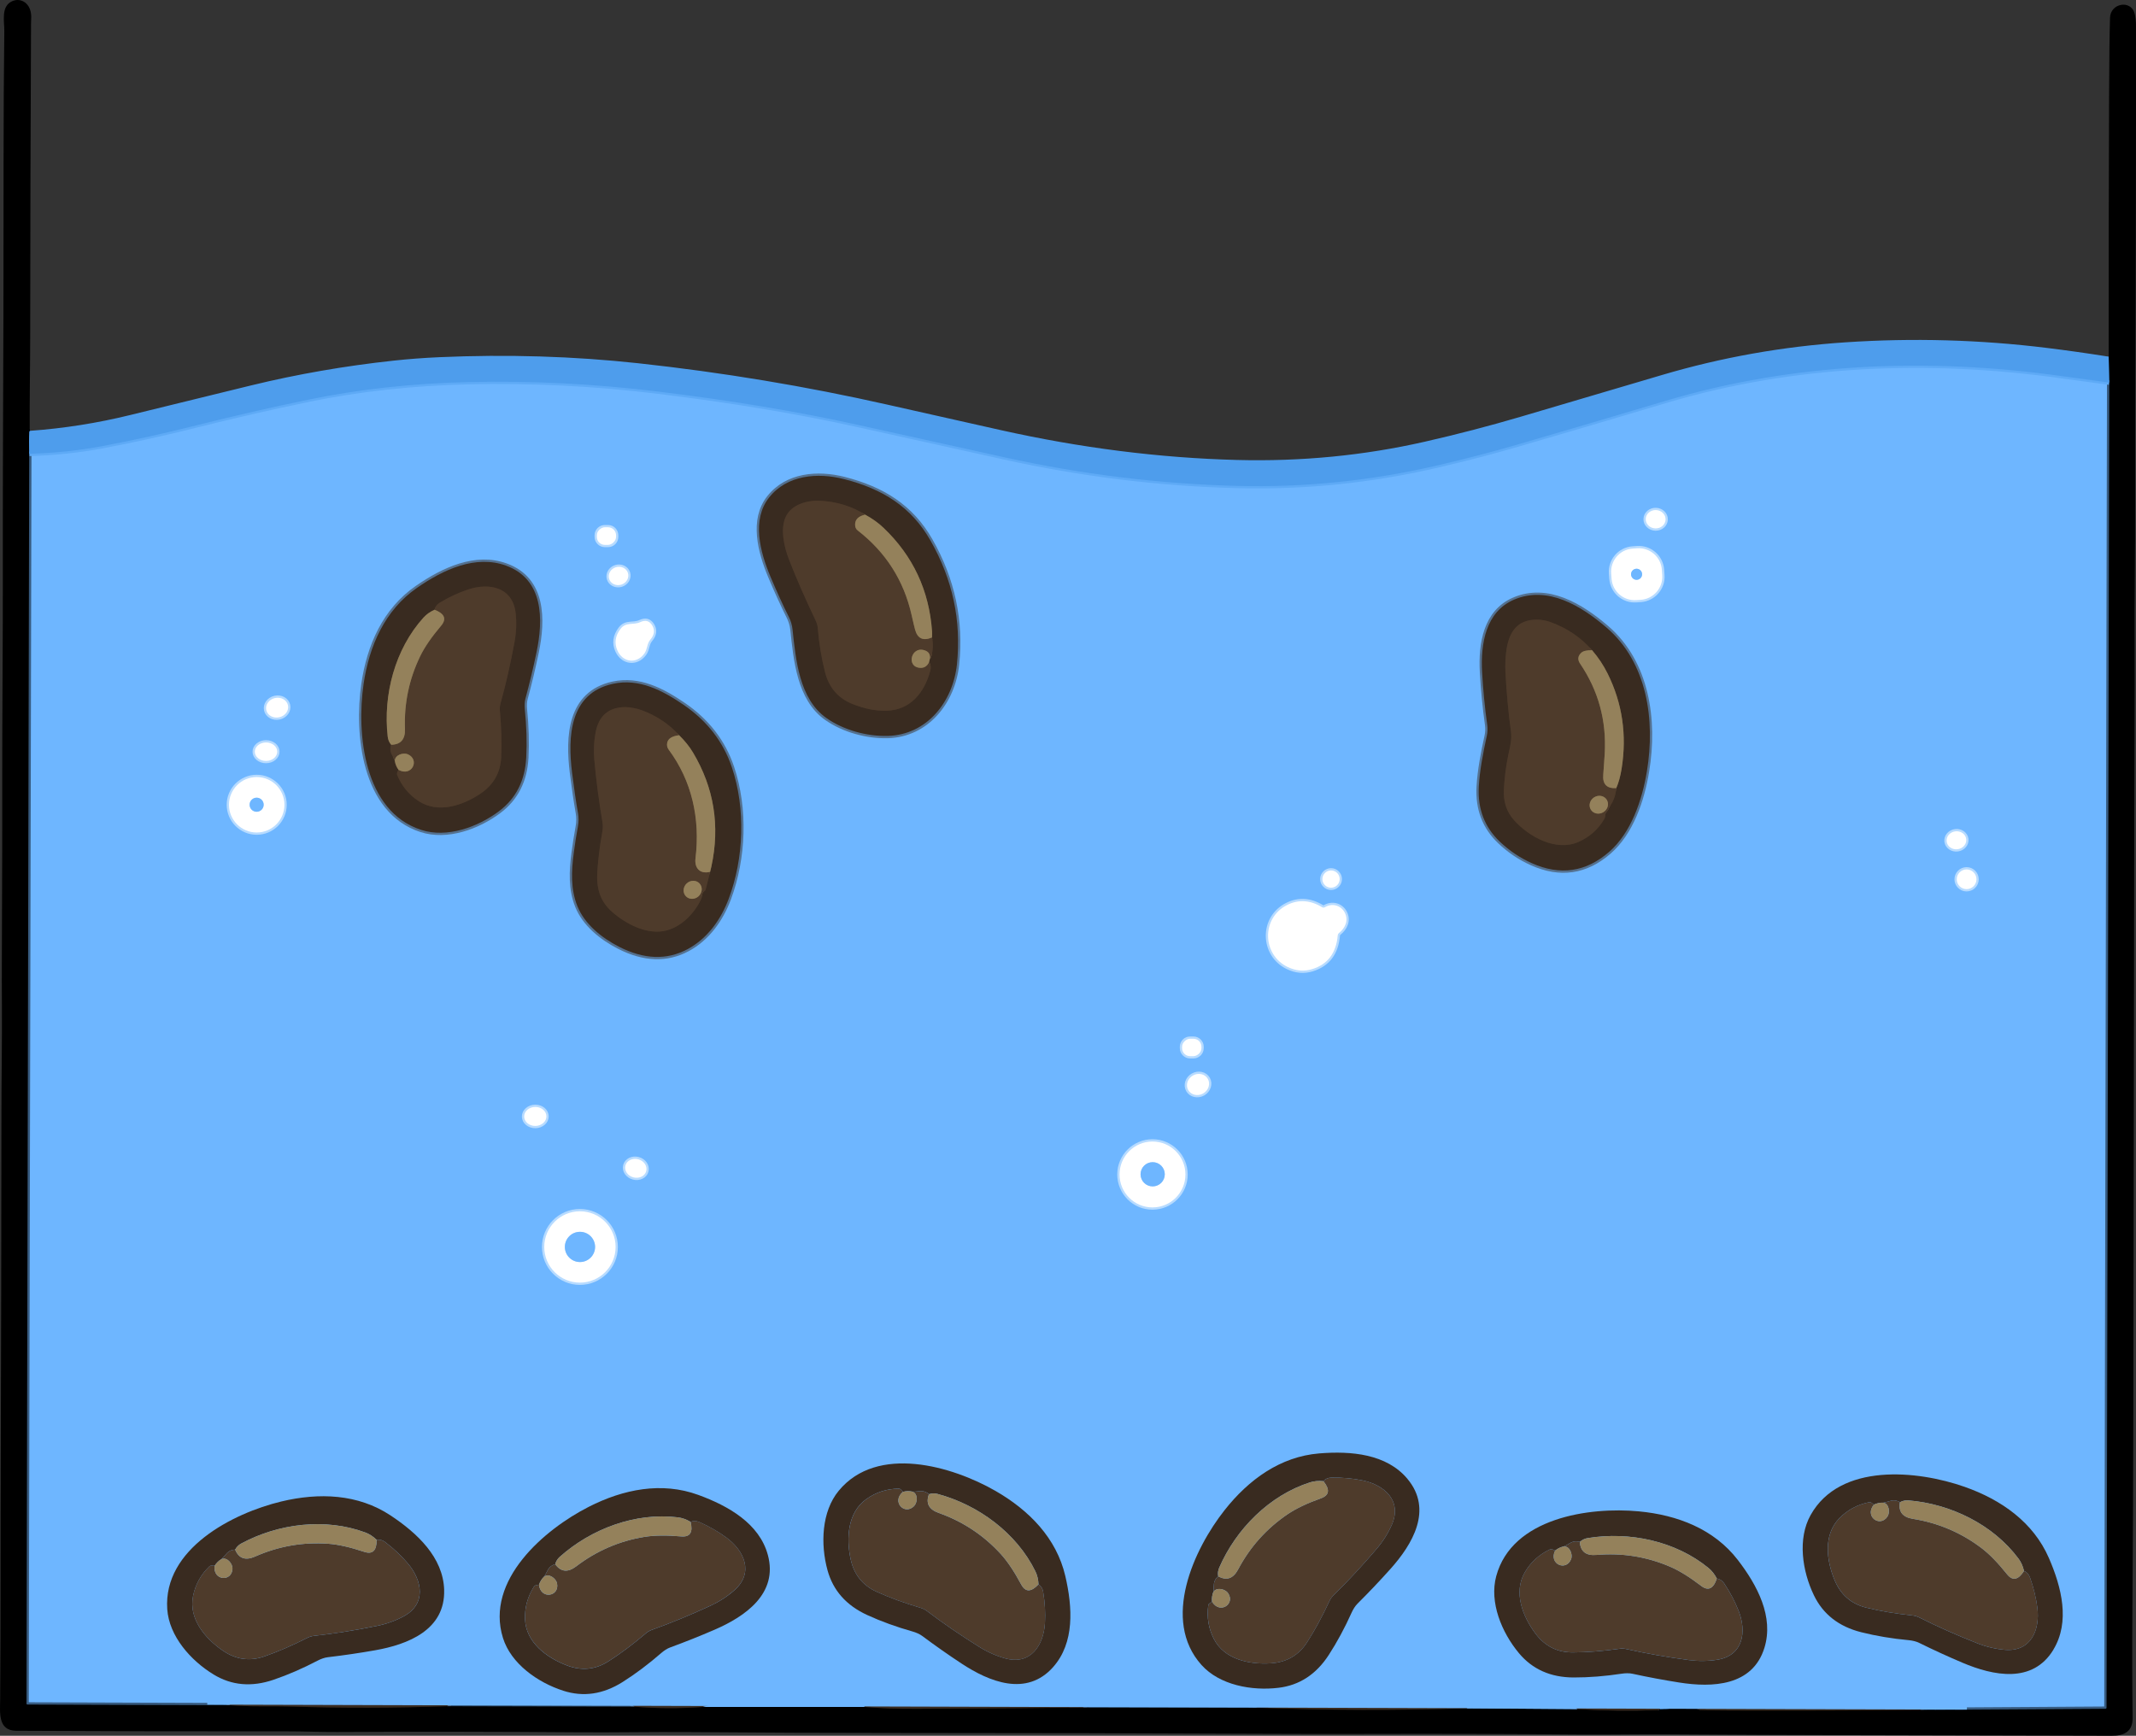 <?xml version="1.0" encoding="UTF-8"?>
<svg id="_레이어_1" data-name="레이어 1" xmlns="http://www.w3.org/2000/svg" viewBox="0 0 941.65 765.28">
  <rect x="0" y="0" width="941.65" height="765.28" fill="#333333" stroke="none"/>
  <defs>
    <style>
      .cls-1 {
        fill: #392b20;
      }

      .cls-1, .cls-2, .cls-3, .cls-4, .cls-5, .cls-6, .cls-7 {
        stroke-width: 0px;
      }

      .cls-8 {
        stroke: #1d1610;
      }

      .cls-8, .cls-9, .cls-10, .cls-11, .cls-12, .cls-13, .cls-14, .cls-15, .cls-16, .cls-17 {
        fill: none;
        stroke-width: 2px;
      }

      .cls-9 {
        stroke: #375b80;
      }

      .cls-2 {
        fill: #4e9dec;
      }

      .cls-3 {
        fill: #6eb6ff;
      }

      .cls-10 {
        stroke: #67563e;
      }

      .cls-11 {
        stroke: #5eaaf6;
      }

      .cls-12 {
        stroke: #446486;
      }

      .cls-13 {
        stroke: #547190;
      }

      .cls-4 {
        fill: #4e3b2b;
      }

      .cls-14 {
        stroke: #b7dbff;
      }

      .cls-5 {
        fill: #000;
      }

      .cls-6 {
        fill: #94815b;
      }

      .cls-15 {
        stroke: #274f76;
      }

      .cls-16 {
        stroke: #443326;
      }

      .cls-7 {
        fill: #fff;
      }

      .cls-17 {
        stroke: #715e43;
      }
    </style>
  </defs>
  <path class="cls-3" d="M908.34,165.74c-58.44-8.13-117.89-5.81-174.03,10.98-21.65,6.47-43.38,12.89-65.18,19.24-11.03,3.21-22.65,6.25-34.86,9.1-29.39,6.87-58.97,9.93-88.72,9.17-34.47-.87-68.78-5.09-102.93-12.65-21.19-4.69-42.66-9.45-64.41-14.26-26.62-5.89-56.08-10.79-88.37-14.72-28.08-3.41-55.86-4.8-83.33-4.15-24.78.59-48.17,3.15-70.16,7.68-16.51,3.41-33.16,7.22-49.94,11.44-13.92,3.51-27.68,6.55-41.29,9.12-10.16,1.92-20.91,3.05-32.24,3.4l-1.21,550.91c0,.34.17.51.51.51l54.76.18v.11l130.32.31c-.05.04-.09.09-.15.13l82.48.19s-.08-.08-.13-.12l198.13.47s-.02.02-.04.03l27.39.03,341.94.81c-.08.07-.16.15-.24.22l26.02-.16,34.91.08v-.3l20.53-.13c.35,0,.52-.17.53-.52l1.21-584.18c-7.25-.96-14.42-1.94-21.52-2.93Z"/>
  <g>
    <path class="cls-15" d="M13.38,189.93c-.27.06-.42.21-.44.44-.15,2.31-.17,5.55-.06,9.72" vector-effect="non-scaling-stroke"/>
    <path class="cls-9" d="M12.88,200.09l-1.21,550.91c0,.34.17.51.51.51l89.29.29" vector-effect="non-scaling-stroke"/>
    <path class="cls-8" d="M101.47,751.8c4.34.33,8.65.49,12.93.48,6.58,0,10.89.02,12.92.08,23.39.71,46.66.67,69.79-.12" vector-effect="non-scaling-stroke"/>
    <path class="cls-9" d="M197.11,752.24l82.48.19" vector-effect="non-scaling-stroke"/>
    <path class="cls-8" d="M279.59,752.43c9.93.83,20.03.87,30.32.13" vector-effect="non-scaling-stroke"/>
    <path class="cls-9" d="M309.91,752.56h71.28" vector-effect="non-scaling-stroke"/>
    <path class="cls-8" d="M381.19,752.56c6.68.59,14.49.86,23.42.81,34.73-.17,59.04-.36,72.95-.56" vector-effect="non-scaling-stroke"/>
    <path class="cls-9" d="M477.56,752.81l76.59.09" vector-effect="non-scaling-stroke"/>
    <path class="cls-8" d="M554.15,752.9c31,1.16,61.83,1.25,92.5.26" vector-effect="non-scaling-stroke"/>
    <path class="cls-9" d="M646.65,753.16l48.68.37" vector-effect="non-scaling-stroke"/>
    <path class="cls-8" d="M695.33,753.53c11.66.72,23.53.86,35.6.41.21,0,.41-.07.6-.19l.37-.23" vector-effect="non-scaling-stroke"/>
    <path class="cls-15" d="M731.9,753.52l4-.18" vector-effect="non-scaling-stroke"/>
    <path class="cls-8" d="M735.9,753.34h11.93c.33.01.65.09.94.24.42.22.78.34,1.09.35,4.2.12,8.7.19,13.5.2,28.05.08,55.81,0,83.3-.25" vector-effect="non-scaling-stroke"/>
    <path class="cls-9" d="M846.66,753.88l81.46-.51c.35,0,.52-.17.53-.52l1.21-584.18" vector-effect="non-scaling-stroke"/>
    <path class="cls-15" d="M929.86,168.67l-.26-11.43" vector-effect="non-scaling-stroke"/>
    <path class="cls-13" d="M846.66,753.88c7.11-6.35,12.02-13.57,14.74-21.68,1.36-4.06,1.97-7.86,1.84-11.4-.41-10.83-7.39-20.45-16.5-26.04-7.22-4.43-15.77-7.44-25.65-9.03-20.62-3.33-44.71-.74-60.06,13.41-4.6,4.23-8.84,9.55-12.73,15.95-.36.59-.55.54-.56-.15-.02-1.06-.1-2.15-.4-3.2-4.65-16.09-15.69-31.84-28.6-42.53-10.85-8.98-22.45-13.5-34.78-13.55-11.46-.05-24.03,1.53-32.8,8.73-7.24,5.94-11.6,15.98-7.73,24.86.18.4.07.52-.34.35-19.66-8.35-45.29-10.31-65.69-1.6-10.62,4.53-17.9,11.43-24.55,21.16-4.68,6.85-8.29,14.01-8.74,22.41-.49,9.09,2.86,16.2,10.04,21.33" vector-effect="non-scaling-stroke"/>
    <path class="cls-13" d="M477.56,752.81c8.91-7.63,14.29-16.37,16.15-26.2,3.39-17.96-9.58-31.49-25.11-37.42-18.11-6.92-40.35-7.9-58.71-1.56-10.37,3.58-18.75,9.82-25.16,18.73-.41.57-.51.52-.3-.15.23-.74.55-1.68.59-2.44,1.11-21.35-16.01-32.86-35.14-34.26-25.3-1.86-58.68,8.17-71.69,32.14-3.97,7.31-6.57,15.35-7.79,24.12-1.49,10.63,1.58,19.51,9.19,26.66" vector-effect="non-scaling-stroke"/>
    <path class="cls-13" d="M197.11,752.24c2.77-2.39,5.11-4.76,7.02-7.12,7.45-9.23,12.57-21.86,8.84-33.47-7.37-22.95-37.09-29.54-58.05-29.21-18.8.3-36.47,5.81-48.39,20.49-6.33,7.79-10.46,15.01-12.37,21.64-3.13,10.87-.7,19.94,7.31,27.23" vector-effect="non-scaling-stroke"/>
    <path class="cls-12" d="M735.9,753.34v-.19" vector-effect="non-scaling-stroke"/>
    <path class="cls-13" d="M735.9,753.15l11.95.05c1.65,0,1.86-.53.61-1.61-1.78-1.54-3.2-3.62-4.26-6.24" vector-effect="non-scaling-stroke"/>
    <path class="cls-12" d="M744.2,745.35c0-.47-.09-.87-.24-1.22-.15-.36-.37-.41-.66-.15-.22.19-.42.47-.6.84" vector-effect="non-scaling-stroke"/>
    <path class="cls-13" d="M742.7,744.82c-2.45,3.08-5.2,5.46-8.26,7.13" vector-effect="non-scaling-stroke"/>
    <path class="cls-12" d="M734.44,751.95c-.89.55-1.72.88-2.49.99-.21.03-.28.14-.22.35.03.09.08.16.17.23" vector-effect="non-scaling-stroke"/>
    <path class="cls-13" d="M695.33,753.53c-5.11-3.85-9.54-8.81-13.29-14.86-2.44-3.95-4.64-7.64-6.61-11.05-1.17-2.03-2.27-3.57-3.32-4.6-2.1-2.07-4.88-3.88-6.53-6.32-.33-.47-.47-.42-.42.15.87,10.81-4.2,21.55-11.14,29.65-1.71,1.99-4.17,4.21-7.37,6.66" vector-effect="non-scaling-stroke"/>
    <path class="cls-11" d="M929.86,168.67c-7.25-.96-14.42-1.94-21.52-2.93-58.44-8.13-117.89-5.81-174.03,10.98-21.65,6.47-43.38,12.89-65.18,19.24-11.03,3.21-22.65,6.25-34.86,9.1-29.39,6.87-58.97,9.93-88.72,9.17-34.47-.87-68.78-5.09-102.93-12.65-21.19-4.69-42.66-9.45-64.41-14.26-26.62-5.89-56.08-10.79-88.37-14.72-28.08-3.41-55.86-4.8-83.33-4.15-24.78.59-48.17,3.15-70.16,7.68-16.51,3.41-33.16,7.22-49.94,11.44-13.92,3.51-27.68,6.55-41.29,9.12-10.16,1.92-20.91,3.05-32.24,3.4" vector-effect="non-scaling-stroke"/>
    <path class="cls-13" d="M381.19,752.56c-.7-.77-1.42-1.51-2.15-2.23-4.51-4.43-6.32-11.98-5.93-18,.03-.43-.12-.5-.44-.22-3.6,3.15-7.62,5.3-12.06,6.46-6.65,1.74-14.32,2.95-22.99,3.64-1.59.12-3.11.66-4.55,1.29-5.79,2.52-11.86,5.82-18.01,7.62-1.71.51-3.43.99-5.15,1.44" vector-effect="non-scaling-stroke"/>
    <path class="cls-11" d="M735.9,753.15c-1.17.01-1.66-.39-1.46-1.2" vector-effect="non-scaling-stroke"/>
    <path class="cls-11" d="M744.2,745.35c-.47-.6-.97-.78-1.5-.53" vector-effect="non-scaling-stroke"/>
    <path class="cls-13" d="M391.35,324.46c17.27-.47,28.77-15.01,30.51-31.54,2.01-19.24-1.88-37.46-11.69-54.67-8.45-14.82-21.1-22.7-38.08-27.03-11.56-2.94-25.12-1.94-33.08,8.18-7.63,9.71-4.07,23.68.7,34.98,2.79,6.61,5.47,12.48,8.04,17.61.88,1.77,1.42,3.6,1.63,5.49,1.45,13.5,2.97,30.61,14.89,39.06,7.55,5.35,17.93,8.17,27.08,7.92" vector-effect="non-scaling-stroke"/>
    <path class="cls-14" d="M734.27,229.06c.07-2.24-1.84-4.11-4.26-4.18h0c-2.42-.07-4.43,1.68-4.5,3.92s1.84,4.11,4.26,4.18h0c2.42.07,4.43-1.68,4.5-3.92" vector-effect="non-scaling-stroke"/>
    <path class="cls-14" d="M271.59,236.02c0-1.96-1.58-3.55-3.54-3.56h-1.38c-1.96,0-3.55,1.58-3.56,3.54v.68c0,1.96,1.58,3.55,3.54,3.56h1.38c1.96,0,3.55-1.58,3.56-3.54h0s0-.68,0-.68" vector-effect="non-scaling-stroke"/>
    <path class="cls-14" d="M732.63,251.18c-.4-5.63-5.29-9.87-10.92-9.46l-1.97.14c-5.63.4-9.87,5.29-9.46,10.92l.17,2.35c.4,5.63,5.29,9.87,10.92,9.46l1.97-.14c5.63-.4,9.87-5.29,9.46-10.92l-.17-2.35" vector-effect="non-scaling-stroke"/>
    <path class="cls-13" d="M223.11,249.38c-13.45-4.9-27.62,1.71-39.29,9.8-14.11,9.79-21.09,25.51-23.55,42.5-3.14,21.69.05,55.99,25.4,64.21,11.35,3.68,24.91-1.17,34.38-8.29,7.43-5.58,11.41-13.45,11.94-23.62.35-6.71.14-13.83-.63-21.34-.14-1.44-.11-3.2.28-4.61,1.85-6.85,3.48-13.67,4.89-20.45,3.01-14.4,3.21-32.14-13.42-38.2" vector-effect="non-scaling-stroke"/>
    <path class="cls-14" d="M276.84,252.67c-.64-2.13-3.02-3.29-5.32-2.6-2.3.69-3.65,2.97-3.01,5.1.64,2.13,3.02,3.29,5.32,2.6,2.3-.69,3.65-2.97,3.01-5.1" vector-effect="non-scaling-stroke"/>
    <path class="cls-13" d="M675.32,380.57c12.47,5.58,23.83,3.92,34.06-4.98,9.69-8.43,14.56-22.75,16.66-35.56,3.71-22.54.2-47.91-17.81-63.35-11.08-9.5-25.94-18.68-40.81-12.29-12.43,5.34-14.75,19.35-14.05,31.93.43,7.73,1.19,15.53,2.28,23.38.22,1.56.15,3.16-.21,4.8-1.65,7.55-3.12,15.15-3.52,22.33-.54,9.76,2.54,17.83,9.23,24.21,4.21,4.01,8.94,7.19,14.17,9.53" vector-effect="non-scaling-stroke"/>
    <path class="cls-14" d="M286.67,282.06c1.81-2.12,2.11-4.21.9-6.27-1.23-2.09-3-2.59-5.32-1.5-3.1,1.45-6.29-.25-8.72,3-2.33,3.09-2.78,6.26-1.35,9.49,2.31,5.24,8.39,6.13,11.86,1.39,1.44-1.96,1.09-4.3,2.63-6.11" vector-effect="non-scaling-stroke"/>
    <path class="cls-13" d="M321.31,396.12c6.61-17.73,7.5-39.5,1.33-57.85-3.8-11.29-10.94-20.5-21.43-27.63-9.17-6.23-19.43-11.68-30.97-9.17-19.25,4.18-19.99,23.41-18.06,39.12.81,6.57,1.69,12.56,2.64,17.97.33,1.88.31,3.83-.06,5.86-.69,3.79-1.29,7.6-1.8,11.43-1.09,8.2-1.44,16.04,1.54,23.57,3.17,8.01,10.78,14.09,18.36,17.97,10.99,5.62,21.06,5.99,30.23,1.1,8.81-4.7,14.77-13.1,18.22-22.37" vector-effect="non-scaling-stroke"/>
    <path class="cls-14" d="M126.94,310.9c-.53-2.34-3.1-3.76-5.74-3.16-2.64.6-4.35,2.98-3.81,5.33.53,2.34,3.1,3.76,5.74,3.16,2.64-.6,4.35-2.98,3.81-5.33h0" vector-effect="non-scaling-stroke"/>
    <path class="cls-14" d="M122.23,331.38c-.01-2.25-2.24-4.07-4.97-4.05-2.73.01-4.94,1.85-4.93,4.11.01,2.25,2.24,4.07,4.97,4.05,2.73-.01,4.94-1.85,4.93-4.11" vector-effect="non-scaling-stroke"/>
    <path class="cls-14" d="M125.4,354.81c0-6.75-5.48-12.23-12.23-12.23h0c-6.75,0-12.23,5.48-12.23,12.23h0c0,6.75,5.48,12.23,12.23,12.23h0c6.75,0,12.23-5.48,12.23-12.23h0" vector-effect="non-scaling-stroke"/>
    <path class="cls-14" d="M866.8,369.92c-.28-2.18-2.43-3.7-4.81-3.4s-4.09,2.31-3.82,4.49h0c.28,2.18,2.43,3.7,4.81,3.4,2.38-.3,4.09-2.31,3.82-4.49h0" vector-effect="non-scaling-stroke"/>
    <path class="cls-14" d="M871.32,387.66c0-2.4-1.95-4.35-4.35-4.35h0c-2.4,0-4.35,1.95-4.35,4.35s1.95,4.35,4.35,4.35c2.4,0,4.35-1.95,4.35-4.35h0" vector-effect="non-scaling-stroke"/>
    <path class="cls-14" d="M590.6,387.57c0-2.1-1.71-3.81-3.81-3.81s-3.81,1.71-3.81,3.81,1.71,3.81,3.81,3.81,3.81-1.71,3.81-3.81" vector-effect="non-scaling-stroke"/>
    <path class="cls-14" d="M582.85,399.97c-5.25-3.17-10.38-3.5-15.39-1-11.5,5.74-11.06,21.94.2,27.36,3.61,1.74,7.2,2.06,10.79.95,6.87-2.11,10.63-7.1,11.29-14.95.03-.36.21-.7.49-.92,2.84-2.26,4.36-5.62,2.64-9-1.68-3.28-5.54-4.37-8.81-2.44-.41.24-.81.24-1.21,0" vector-effect="non-scaling-stroke"/>
    <path class="cls-14" d="M529.66,461.51c0-1.95-1.57-3.53-3.52-3.54h-1.48c-1.95,0-3.53,1.57-3.54,3.52h0v.62c0,1.95,1.57,3.53,3.52,3.54h1.48c1.95,0,3.53-1.57,3.54-3.52h0v-.62" vector-effect="non-scaling-stroke"/>
    <path class="cls-14" d="M532.47,475.65c-1.25-2.19-4.2-2.85-6.59-1.48h0c-2.39,1.37-3.31,4.25-2.06,6.43,1.25,2.19,4.2,2.85,6.59,1.48,0,0,0,0,0,0,2.39-1.37,3.31-4.25,2.06-6.43" vector-effect="non-scaling-stroke"/>
    <path class="cls-14" d="M240.89,492.15c-.03-2.31-2.26-4.16-4.97-4.12-2.71.04-4.88,1.94-4.85,4.26h0c.03,2.31,2.26,4.16,4.97,4.12,2.71-.04,4.88-1.94,4.85-4.26h0" vector-effect="non-scaling-stroke"/>
    <path class="cls-14" d="M522.6,517.8c0-8.02-6.51-14.53-14.53-14.53s-14.53,6.51-14.53,14.53h0c0,8.02,6.51,14.53,14.53,14.53s14.53-6.51,14.53-14.53" vector-effect="non-scaling-stroke"/>
    <path class="cls-14" d="M284.9,516.31c.59-2.2-1-4.54-3.54-5.22h0c-2.54-.68-5.08.56-5.66,2.77t0,0c-.59,2.2,1,4.54,3.54,5.22h0c2.54.68,5.08-.56,5.66-2.77,0,0,0,0,0,0" vector-effect="non-scaling-stroke"/>
    <path class="cls-14" d="M271.39,549.76c0-8.69-7.04-15.73-15.73-15.73s-15.73,7.04-15.73,15.73c0,8.69,7.04,15.73,15.73,15.73h0c8.69,0,15.73-7.04,15.73-15.73h0" vector-effect="non-scaling-stroke"/>
    <path class="cls-10" d="M409.56,291.99l.41-1.71" vector-effect="non-scaling-stroke"/>
    <path class="cls-16" d="M409.97,290.28l.23-.1c.11-.05.18-.14.21-.25.94-3.05,1.09-6.01.45-8.89" vector-effect="non-scaling-stroke"/>
    <path class="cls-10" d="M410.86,281.04c.07-1.02.08-1.91.03-2.68-1.28-18.06-8.41-33.28-21.39-45.65-2.28-2.18-4.98-4.11-8.09-5.8" vector-effect="non-scaling-stroke"/>
    <path class="cls-16" d="M381.41,226.91c-5.9-3.74-12.54-5.78-19.91-6.13-5.75-.27-12.54,1.65-15.08,7.02-2.55,5.41-.71,13.42,1.39,18.84,3.13,8.06,7,16.93,11.61,26.6.52,1.09.97,2.22,1.08,3.48.57,6.97,1.65,13.52,3.23,19.66,1.74,6.77,5.73,11.42,11.96,13.94,5.35,2.17,10.45,3.17,15.3,3.01,10.5-.34,16.66-8.18,19.15-17.74.37-1.44.18-2.64-.58-3.6" vector-effect="non-scaling-stroke"/>
    <path class="cls-17" d="M381.41,226.91c-2.99.66-4.47,2.14-4.44,4.43.01,1.09.39,1.93,1.13,2.51,12.39,9.61,20.31,22.01,23.76,37.22.77,3.39,1.28,5.56,1.55,6.52,1.08,3.95,3.56,5.1,7.45,3.45" vector-effect="non-scaling-stroke"/>
    <path class="cls-17" d="M409.97,290.28c.11-1.63-.47-2.74-1.76-3.32-6.39-2.89-9.12,7.2-2.47,7.48,1.69.07,2.97-.74,3.82-2.45" vector-effect="non-scaling-stroke"/>
    <path class="cls-14" d="M723.92,253.19c0-1.35-1.09-2.44-2.44-2.44h0c-1.35,0-2.44,1.09-2.44,2.44h0c0,1.35,1.09,2.44,2.44,2.44h0c1.35,0,2.44-1.09,2.44-2.44h0" vector-effect="non-scaling-stroke"/>
    <path class="cls-10" d="M191.57,268.83c-1.95.87-3.56,2.01-4.83,3.41-12.62,13.9-17.93,34.08-15.81,52.6.15,1.31.65,2.48,1.51,3.51" vector-effect="non-scaling-stroke"/>
    <path class="cls-16" d="M172.44,328.35c-.55,1.51-.45,2.97.3,4.36.69,1.29,1.14,2.24,1.33,2.83" vector-effect="non-scaling-stroke"/>
    <path class="cls-10" d="M174.07,335.54c.22,1.37.76,2.66,1.62,3.86" vector-effect="non-scaling-stroke"/>
    <path class="cls-16" d="M175.69,339.4l-.6,1.28c-.15.31-.15.63-.02.96,2.01,4.89,5.18,8.75,9.52,11.57,8.51,5.54,19.28,2.02,27.19-3.29,5.77-3.87,8.82-9.2,9.15-15.99.3-6.25.11-13.15-.57-20.72-.09-1.02.01-2.07.31-3.14,2.34-8.39,4.4-17.43,6.17-27.1.78-4.25.94-8.45.49-12.58-1.28-11.56-11.68-13.57-20.94-10.5-4.17,1.38-8.33,3.31-12.5,5.8-1.27.76-2.05,1.81-2.32,3.14" vector-effect="non-scaling-stroke"/>
    <path class="cls-17" d="M175.69,339.4c5.85,3.23,9.53-4.42,4.12-6.84-2-.9-5.82.25-5.74,2.98" vector-effect="non-scaling-stroke"/>
    <path class="cls-17" d="M172.44,328.35c4.23-.07,6.26-2.4,6.09-7.01-.41-11.27,1.83-21.96,6.72-32.05,1.91-3.95,4.98-8.41,9.19-13.39,2.53-2.99,1.58-5.35-2.87-7.07" vector-effect="non-scaling-stroke"/>
    <path class="cls-10" d="M712.53,347.46c1.03-2.35,1.82-5.22,2.36-8.61,2.36-14.87.31-28.82-6.16-41.85-1.84-3.71-4.13-7.16-6.87-10.33" vector-effect="non-scaling-stroke"/>
    <path class="cls-16" d="M701.86,286.67c-4.9-5.61-11.01-9.74-18.32-12.39-1.94-.71-3.96-1.07-6.06-1.08-9.33-.06-12.59,6.46-13.52,14.51-.33,2.89-.43,5.66-.3,8.31.47,9.22,1.27,17.96,2.41,26.23.52,3.77-.32,6.75-1.08,10.33-1.05,4.9-1.72,10.07-2.01,15.51-.29,5.33,1.2,9.83,4.47,13.49,6.54,7.34,18.53,14,28.44,9.6,4.91-2.18,8.71-5.57,11.39-10.17.38-.65.37-1.53.52-2.24.08-.37.26-.68.53-.93.38-.36.66-.78.84-1.27.16-.43.39-.87.7-1.32,1.54-2.27,2.43-4.87,2.66-7.79" vector-effect="non-scaling-stroke"/>
    <path class="cls-17" d="M701.86,286.67c-2.35-.03-3.94.35-4.77,1.13-1.53,1.43-1.69,3.02-.5,4.79,8.05,11.89,11.67,25.1,10.85,39.64-.18,3.15-.4,6.28-.65,9.37-.34,4.16,1.57,6.11,5.74,5.86" vector-effect="non-scaling-stroke"/>
    <path class="cls-17" d="M708.34,352.61c-1.12-1.81-3.6-2.3-5.54-1.1,0,0,0,0,0,0-1.94,1.2-2.6,3.64-1.48,5.45h0c1.12,1.81,3.6,2.3,5.54,1.1t0,0c1.94-1.2,2.6-3.64,1.48-5.45" vector-effect="non-scaling-stroke"/>
    <path class="cls-10" d="M313.05,384.38c.2-.77.38-1.54.55-2.32,3.89-17.97,1.19-34.75-8.12-50.33-1.52-2.55-3.55-5.07-6.08-7.57" vector-effect="non-scaling-stroke"/>
    <path class="cls-16" d="M299.4,324.16c-4.44-4.93-9.95-8.62-16.54-11.06-1.75-.64-4.92-1.35-7.07-1.35-7.56.02-11.99,3.89-13.3,11.6-.67,3.94-.84,7.7-.52,11.28.82,9.2,2.04,18.53,3.65,28,.26,1.54.09,3.25-.19,4.77-1,5.47-1.69,11-2.08,16.59-.5,7.22.94,13.09,6.38,17.94,5.9,5.26,14.76,9.88,22.6,8.6,7.33-1.19,13.53-7.34,16.69-13.98.32-.66.5-1.35.54-2.07.05-.7.36-1.22.95-1.57.32-.19.52-.47.61-.83l1.93-7.7" vector-effect="non-scaling-stroke"/>
    <path class="cls-17" d="M299.4,324.16c-3.17.37-4.93,1.5-5.27,3.4-.2,1.1.02,2.09.67,2.96,10.19,13.72,13.94,30.37,11.81,47.9-.52,4.24,1.88,7.07,6.44,5.96" vector-effect="non-scaling-stroke"/>
    <path class="cls-17" d="M308.38,389.51c-1.44-1.56-3.97-1.57-5.64-.03h0c-1.67,1.55-1.85,4.06-.41,5.62h0c1.44,1.56,3.97,1.57,5.64.03h0c1.67-1.55,1.85-4.06.41-5.62h0" vector-effect="non-scaling-stroke"/>
    <path class="cls-14" d="M116.24,354.79c0-1.71-1.39-3.1-3.1-3.1h0c-1.71,0-3.1,1.39-3.1,3.1h0c0,1.71,1.39,3.1,3.1,3.1s3.1-1.39,3.1-3.1" vector-effect="non-scaling-stroke"/>
    <path class="cls-14" d="M513.49,517.72c0-2.95-2.39-5.34-5.34-5.34h0c-2.95,0-5.34,2.39-5.34,5.34s2.39,5.34,5.34,5.34,5.34-2.39,5.34-5.34" vector-effect="non-scaling-stroke"/>
    <path class="cls-14" d="M262.34,549.75c0-3.68-2.98-6.66-6.66-6.66s-6.66,2.98-6.66,6.66c0,3.68,2.98,6.66,6.66,6.66h0c3.68,0,6.66-2.98,6.66-6.66h0" vector-effect="non-scaling-stroke"/>
    <path class="cls-10" d="M732.7,705.87c-.22-1.11-.46-1.92-.71-2.41-8.5-16.63-21.49-28.06-38.96-34.28-2.57-.91-5.28-1.38-8.13-1.4" vector-effect="non-scaling-stroke"/>
    <path class="cls-16" d="M684.9,667.78c-.63-.81-1.89-1.18-3.78-1.09-8.34.4-17.78,1.47-24.17,7.16-8.73,7.79-1.62,18.32,4.32,24.65,6,6.39,12.95,12.98,20.86,19.75.92.79,2.15,2.29,2.72,3.36,4.11,7.67,8.02,13.74,11.73,18.2,3.71,4.45,8.64,6.66,14.78,6.63,4.57-.03,8.24-.45,11.01-1.25,11.1-3.21,16.32-10.75,15.67-22.61-.11-2-.35-5.7-1.71-7.08-.29-.29-.42-.65-.39-1.07.21-2.84-1.42-5.17-2.26-7.77-.08-.25-.19-.44-.32-.58-.31-.36-.53-.43-.66-.21" vector-effect="non-scaling-stroke"/>
    <path class="cls-17" d="M684.9,667.78c-2.35,1.05-3.32,2.66-2.9,4.84.4,2.08,2,2.51,3.75,2.99,13.19,3.59,24.15,10.91,32.89,21.95,2.08,2.61,4.11,5.26,6.09,7.93,2.53,3.4,5.19,3.53,7.97.38" vector-effect="non-scaling-stroke"/>
    <path class="cls-16" d="M568.37,708.34c-1.53,1.09-2.78,2.26-3.75,3.51-3.48,4.49-6.14,8.96-7.98,13.41-3.36,8.15-1.98,17.71,7.78,20.41,4.08,1.13,8.98,1.46,14.69,1,8.88-.72,17.55-1.81,26-3.26,1.88-.33,4.2-.07,6.06.33,7.78,1.66,14.84,2.39,21.18,2.19,10.34-.32,17.6-10.44,20.55-19.34,3.5-10.56-1.47-18.7-10.01-24.52-.97-.66-2-1.12-3.09-1.37-1.2-.28-2.25-.71-3.16-1.28-2.6-1.65-5.33-2.63-8.2-2.95" vector-effect="non-scaling-stroke"/>
    <path class="cls-10" d="M628.44,696.47c-22.31-5.88-42.33-1.92-60.07,11.87" vector-effect="non-scaling-stroke"/>
    <path class="cls-17" d="M628.44,696.47c.13,4.56-1.72,6.66-5.57,6.3-2.9-.27-5.73-.46-8.48-.59-15.07-.7-28.68,3.31-40.83,12.04-.84.61-1.75.76-2.72.47-2.48-.74-3.3-2.86-2.47-6.35" vector-effect="non-scaling-stroke"/>
    <path class="cls-16" d="M765.79,710.97c-1.79,1.16-3.46,2.92-5.01,5.29-4.5,6.86-8.39,12.98-7.63,20.81,1.26,12.98,17.3,12.27,26.84,11.32,7.12-.71,14.47-1.58,22.05-2.59,2.88-.39,5.48-.36,7.81.08,3.71.7,7.41,1.27,11.08,1.72,5.15.63,9.54.57,13.16-.2,8.13-1.71,14.96-12.15,17.14-19.87,1.97-6.96.36-13.04-4.43-18.35-2.72-3.01-5.56-5.15-8.52-6.44-.83-.36-1.61-.77-2.33-1.24-.25-.16-.51-.28-.79-.36l-8.69-2.68" vector-effect="non-scaling-stroke"/>
    <path class="cls-10" d="M826.47,698.46c-22.77-5.93-43-1.76-60.68,12.51" vector-effect="non-scaling-stroke"/>
    <path class="cls-17" d="M826.47,698.46c.07,4.23-1.71,6.29-5.35,6.18-2.33-.07-4.74-.2-7.24-.37-15.58-1.06-29.62,2.88-42.13,11.81-1.17.84-2.44.9-3.82.17-1.37-.71-2.08-2.47-2.14-5.28" vector-effect="non-scaling-stroke"/>
    <path class="cls-17" d="M730.98,720.59c2.1.47,4.2-.95,4.69-3.17h0c.49-2.22-.81-4.39-2.91-4.85h0c-2.1-.47-4.2.95-4.69,3.17-.49,2.22.81,4.39,2.91,4.85h0" vector-effect="non-scaling-stroke"/>
    <path class="cls-10" d="M341.81,680.8c-2.48-.25-5.47-.09-8.98.47-17.88,2.84-32.33,11.13-43.36,24.88-.73.91-1.2,2.18-1.65,3.24" vector-effect="non-scaling-stroke"/>
    <path class="cls-16" d="M287.82,709.39c-.73.43-1.43.74-1.82,1.56-2.25,4.7-3.82,10.16-4.69,16.39-.73,5.19.05,9.64,2.34,13.33,5.21,8.42,18.2,4.73,26.14,1.59,8.42-3.33,16.26-6.72,23.52-10.17,1.24-.59,2.77-.86,4.12-.98,5.63-.49,11.31-1.32,17.04-2.49,3.42-.69,6.4-1.8,8.93-3.32,7.4-4.43,10.51-15.9,10.5-23.93,0-10.32-7.66-16.93-16.77-19.56-1.7-.49-2.82-.25-3.37.74" vector-effect="non-scaling-stroke"/>
    <path class="cls-10" d="M353.76,682.55l-2.77-.89" vector-effect="non-scaling-stroke"/>
    <path class="cls-16" d="M350.99,681.66c-2.83-1.29-5.89-1.58-9.18-.86" vector-effect="non-scaling-stroke"/>
    <path class="cls-17" d="M350.99,681.66c-7.58,1.25-2.43,11.49,2.92,7.16,1.9-1.54,1.85-3.63-.15-6.27" vector-effect="non-scaling-stroke"/>
    <path class="cls-17" d="M287.82,709.39c-.21,2.54.91,4.09,3.35,4.64,1.3.3,2.27.05,2.9-.75,9.83-12.51,22.35-20.4,37.56-23.66,4.57-.98,13.62-1.26,10.18-8.82" vector-effect="non-scaling-stroke"/>
    <path class="cls-16" d="M397,709.68c-4.88,4.32-8.63,9.68-11.26,16.08-1.67,4.07-2.11,8.08-1.3,12.02,1.92,9.42,12.89,10.43,20.91,9.98,8.74-.51,18.46-1.61,29.15-3.31,1.38-.22,2.83-.22,4.19.06,6.85,1.39,13.19,2.24,19.03,2.53,2.05.1,4.17-.04,6.36-.41,9.21-1.57,16.11-12.5,18.27-20.59,2.84-10.61-3.64-19.37-12.58-24.13-.31-.17-.64-.22-.99-.16-.37.06-.76.16-1.16.31" vector-effect="non-scaling-stroke"/>
    <path class="cls-10" d="M467.62,702.06c-1.11-.4-1.99-.87-2.64-1.4" vector-effect="non-scaling-stroke"/>
    <path class="cls-16" d="M464.98,700.66c-1.43-1.72-3.98-2.78-7.66-3.19" vector-effect="non-scaling-stroke"/>
    <path class="cls-10" d="M457.32,697.47c-19.27-5.28-37.43-2.67-54.47,7.84-1.41.87-3.36,2.32-5.85,4.37" vector-effect="non-scaling-stroke"/>
    <path class="cls-17" d="M457.32,697.47c.26,4.58-1.71,6.68-5.9,6.3-5.55-.51-9.97-.72-13.28-.63-13.02.35-24.78,4.32-35.29,11.9-1.28.93-2.6,1.02-3.95.27-1.51-.83-2.14-2.71-1.9-5.63" vector-effect="non-scaling-stroke"/>
    <path class="cls-17" d="M464.98,700.66c-2.93.57-4.32,2.05-4.17,4.44.12,1.97,1.04,3.22,2.75,3.75,1.41.45,2.71.21,3.89-.72,1.87-1.46,1.92-3.48.17-6.07" vector-effect="non-scaling-stroke"/>
    <path class="cls-16" d="M117.33,709.14c-.39.16-.81.24-1.25.23-.33,0-.61.13-.82.38-4.24,4.99-7.5,10.31-9.78,15.96-1.37,3.37-1.76,6.83-1.18,10.4,1.84,11.27,15.59,11.26,24.84,10.43,8.85-.8,17.45-1.87,25.81-3.2,1.01-.16,2.04-.14,3.07.06,4.83.95,9.55,1.7,14.14,2.23,6.57.77,14.16,1,19.31-3.44,5.19-4.48,8.77-10.02,10.73-16.61,3.11-10.48-2.76-18.92-11.58-24.28-.23-.14-1.29-.54-3.17-1.19-.95-.33-1.98-.84-3.07-1.54-1.33-.85-3.63-1.53-6.9-2.04" vector-effect="non-scaling-stroke"/>
    <path class="cls-10" d="M177.48,696.53c-20.65-5.65-39.82-2.42-57.5,9.69-.9.62-1.78,1.59-2.65,2.92" vector-effect="non-scaling-stroke"/>
    <path class="cls-17" d="M177.48,696.53c0,4.29-1.86,6.34-5.61,6.13-2.67-.15-5.34-.3-8.01-.45-13.36-.75-28.95,2.7-39.7,11.06-.99.77-2.05,1.23-3.19,1.39-3.03.43-4.53-2.79-3.64-5.52" vector-effect="non-scaling-stroke"/>
    <path class="cls-17" d="M187.63,707.13c1.58-1.45,1.62-3.99.08-5.67-1.54-1.68-4.07-1.87-5.66-.42h0c-1.58,1.45-1.62,3.99-.08,5.67,1.54,1.68,4.07,1.87,5.66.42h0" vector-effect="non-scaling-stroke"/>
    <path class="cls-17" d="M638.51,707.22c1.64-1.39,1.76-3.93.29-5.67h0c-1.48-1.74-4-2.02-5.64-.62s-1.76,3.93-.29,5.67h0c1.48,1.74,4,2.02,5.64.62" vector-effect="non-scaling-stroke"/>
    <path class="cls-17" d="M836.64,709.11c1.57-1.45,1.59-3.99.04-5.67h0c-1.55-1.68-4.08-1.86-5.66-.41h0c-1.57,1.45-1.59,3.99-.04,5.67h0c1.55,1.68,4.08,1.86,5.66.41h0" vector-effect="non-scaling-stroke"/>
  </g>
  <path class="cls-5" d="M13.38,189.93c-.27.06-.42.21-.44.44-.15,2.31-.17,5.55-.06,9.72l-1.21,550.91c0,.34.17.51.51.51l89.29.29c4.34.33,8.65.49,12.93.48,6.58,0,10.89.02,12.92.08,23.39.71,46.66.67,69.79-.12l82.48.19c9.93.83,20.03.87,30.32.13h71.28c6.68.59,14.49.86,23.42.81,34.73-.17,59.04-.36,72.95-.56l76.59.09c31,1.16,61.83,1.25,92.5.26l48.68.37c11.66.72,23.53.86,35.6.41.21,0,.41-.07.6-.19l.37-.23,4-.18h11.93c.33.01.65.09.94.24.42.22.78.34,1.09.35,4.2.12,8.7.19,13.5.2,28.05.08,55.81,0,83.3-.25l81.46-.51c.35,0,.52-.17.53-.52l1.21-584.18-.26-11.43c-.03-38.16.03-76.21.18-114.15.06-16.6.2-28.35.42-35.26.21-6.45,9.15-8.02,10.81-1.97.42,1.53.63,3.39.63,5.56.05,54.61-.06,108.9-.33,162.89-.14,27.89.09,55.7-.2,84.53-.07,6.95-.1,13.62-.07,20,.13,30.8-.13,60.91-.17,91.01-.11,83.57-.24,166.98-.39,250.24-.06,32.23-.2,62.48-.43,90.75-.13,16.41-.09,31.91.11,46.5.08,6.17-3.81,7.96-9.3,7.94-35.83-.12-71.67-.21-107.5-.26-1.67,0-3.33-.01-5-.01-27.53-.05-55.28-.17-83.25-.38-12.8-.09-26.59.2-39.33.09-31.24-.27-62.21-.35-92.92-.26-14.25.05-28.83.03-43.75-.04-50.37-.25-105.54-.38-165.5-.39-28.67,0-58.67-.13-90-.38-16.23-.13-32.43.22-48.25.1-35.73-.29-71.32-.33-106.75-.14-7.13.04-15.18-.3-22.66-.29-38.51.05-78.14-.03-118.87-.26-8.09-.04-7.06-8.17-7.01-13.72.3-35.08.14-70.62.26-106.24.17-50.59.27-101.17.3-151.76,0-16.06.32-32.33.21-48.5-.05-6.8-.05-13.47-.02-20.01.15-33.04.21-63.95.18-92.74,0-2.71,0-5.46.02-8.25.21-34.31.29-66.07.23-95.26-.01-7.39,0-14.06.03-19.99.21-45.67.31-91.33.3-137,0-18.69.11-37.33.32-55.92C1.95,9.47.33,2.88,5.26.58c3.33-1.56,6.75.17,7.95,3.55.85,2.38.48,4.05.47,6.39-.21,46.11-.34,92.21-.37,138.32-.01,13.24-.29,26.83-.21,40.25,0,.21.09.49.28.84Z"/>
  <path class="cls-2" d="M929.6,157.24l.26,11.43c-7.25-.96-14.42-1.94-21.52-2.93-58.44-8.13-117.89-5.81-174.03,10.98-21.65,6.47-43.38,12.89-65.18,19.24-11.03,3.21-22.65,6.25-34.86,9.1-29.39,6.87-58.97,9.93-88.72,9.17-34.47-.87-68.78-5.09-102.93-12.65-21.19-4.69-42.66-9.45-64.41-14.26-26.62-5.89-56.08-10.79-88.37-14.72-28.08-3.41-55.86-4.8-83.33-4.15-24.78.59-48.17,3.15-70.16,7.68-16.51,3.41-33.16,7.22-49.94,11.44-13.92,3.51-27.68,6.55-41.29,9.12-10.16,1.92-20.91,3.05-32.24,3.4-.11-4.17-.09-7.41.06-9.72.02-.23.17-.38.44-.44,14.86-1.07,29.56-3.4,44.1-6.97,17.45-4.29,35.15-8.63,53.11-13.01,20.37-4.97,41.37-8.62,63.02-10.96,6.45-.7,13.13-1.2,20.04-1.51,29.94-1.32,59.15-.43,87.62,2.66,37.26,4.05,73.91,10.13,109.94,18.26,17.16,3.87,33.77,7.6,49.84,11.2,35.29,7.89,70.02,12.29,104.2,13.19,28.37.74,55.99-1.94,82.86-8.05,14.37-3.27,28.43-6.93,42.18-10.98,21.13-6.23,41.97-12.39,62.53-18.47,26.19-7.74,53.12-12.53,80.79-14.37,29.67-1.98,59.25-1.16,88.74,2.47,8.93,1.1,18.01,2.38,27.25,3.85Z"/>
  <path class="cls-1" d="M421.86,292.92c-1.74,16.53-13.24,31.07-30.51,31.54-9.15.25-19.53-2.57-27.08-7.92-11.92-8.45-13.44-25.56-14.89-39.06-.21-1.89-.75-3.72-1.63-5.49-2.57-5.13-5.25-11-8.04-17.61-4.77-11.3-8.33-25.27-.7-34.98,7.96-10.12,21.52-11.12,33.08-8.18,16.98,4.33,29.63,12.21,38.08,27.03,9.81,17.21,13.7,35.43,11.69,54.67ZM409.56,291.99l.41-1.71.23-.1c.11-.05.18-.14.21-.25.94-3.05,1.09-6.01.45-8.89.07-1.02.08-1.91.03-2.68-1.28-18.06-8.41-33.28-21.39-45.65-2.28-2.18-4.98-4.11-8.09-5.8-5.9-3.74-12.54-5.78-19.91-6.13-5.75-.27-12.54,1.65-15.08,7.02-2.55,5.41-.71,13.42,1.39,18.84,3.13,8.06,7,16.93,11.61,26.6.52,1.09.97,2.22,1.08,3.48.57,6.97,1.65,13.52,3.23,19.66,1.74,6.77,5.73,11.42,11.96,13.94,5.35,2.17,10.45,3.17,15.3,3.01,10.5-.34,16.66-8.18,19.15-17.74.37-1.44.18-2.64-.58-3.6Z"/>
  <path class="cls-4" d="M381.41,226.91c-2.99.66-4.47,2.14-4.44,4.43.01,1.09.39,1.93,1.13,2.51,12.39,9.61,20.31,22.01,23.76,37.22.77,3.39,1.28,5.56,1.55,6.52,1.08,3.95,3.56,5.1,7.45,3.45.64,2.88.49,5.84-.45,8.89-.03.11-.1.2-.21.25l-.23.1c.11-1.63-.47-2.74-1.76-3.32-6.39-2.89-9.12,7.2-2.47,7.48,1.69.07,2.97-.74,3.82-2.45.76.96.95,2.16.58,3.6-2.49,9.56-8.65,17.4-19.15,17.74-4.85.16-9.95-.84-15.3-3.01-6.23-2.52-10.22-7.17-11.96-13.94-1.58-6.14-2.66-12.69-3.23-19.66-.11-1.26-.56-2.39-1.08-3.48-4.61-9.67-8.48-18.54-11.61-26.6-2.1-5.42-3.94-13.43-1.39-18.84,2.54-5.37,9.33-7.29,15.08-7.02,7.37.35,14.01,2.39,19.91,6.13Z"/>
  <ellipse class="cls-7" cx="729.89" cy="228.93" rx="4.05" ry="4.38" transform="translate(479.41 951.7) rotate(-88.3)"/>
  <path class="cls-6" d="M381.41,226.91c3.11,1.69,5.81,3.62,8.09,5.8,12.98,12.37,20.11,27.59,21.39,45.65.05.77.04,1.66-.03,2.68-3.89,1.65-6.37.5-7.45-3.45-.27-.96-.78-3.13-1.55-6.52-3.45-15.21-11.37-27.61-23.76-37.22-.74-.58-1.12-1.42-1.13-2.51-.03-2.29,1.45-3.77,4.44-4.43Z"/>
  <rect class="cls-7" x="263.46" y="232.11" width="7.78" height="8.48" rx="3.55" ry="3.55" transform="translate(30.53 503.28) rotate(-89.9)"/>
  <path class="cls-7" d="M732.8,253.53c.4,5.63-3.83,10.52-9.46,10.92l-1.97.14c-5.63.4-10.52-3.83-10.92-9.46l-.17-2.35c-.4-5.63,3.83-10.52,9.46-10.92l1.97-.14c5.63-.4,10.52,3.83,10.92,9.46l.17,2.35ZM723.92,253.19c0-1.35-1.09-2.44-2.44-2.44h0c-1.35,0-2.44,1.09-2.44,2.44h0c0,1.35,1.09,2.44,2.44,2.44h0c1.35,0,2.44-1.09,2.44-2.44h0Z"/>
  <ellipse class="cls-7" cx="272.68" cy="253.92" rx="4.35" ry="4.02" transform="translate(-61.47 89.07) rotate(-16.7)"/>
  <circle class="cls-3" cx="721.48" cy="253.19" r="2.44"/>
  <path class="cls-1" d="M675.32,380.57c-5.23-2.34-9.96-5.52-14.17-9.53-6.69-6.38-9.77-14.45-9.23-24.21.4-7.18,1.87-14.78,3.52-22.33.36-1.64.43-3.24.21-4.8-1.09-7.85-1.85-15.65-2.28-23.38-.7-12.58,1.62-26.59,14.05-31.93,14.87-6.39,29.73,2.79,40.81,12.29,18.01,15.44,21.52,40.81,17.81,63.35-2.1,12.81-6.97,27.13-16.66,35.56-10.23,8.9-21.59,10.56-34.06,4.98ZM712.53,347.46c1.03-2.35,1.82-5.22,2.36-8.61,2.36-14.87.31-28.82-6.16-41.85-1.84-3.71-4.13-7.16-6.87-10.33-4.9-5.61-11.01-9.74-18.32-12.39-1.94-.71-3.96-1.07-6.06-1.08-9.33-.06-12.59,6.46-13.52,14.51-.33,2.89-.43,5.66-.3,8.31.47,9.22,1.27,17.96,2.41,26.23.52,3.77-.32,6.75-1.08,10.33-1.05,4.9-1.72,10.07-2.01,15.51-.29,5.33,1.2,9.83,4.47,13.49,6.54,7.34,18.53,14,28.44,9.6,4.91-2.18,8.71-5.57,11.39-10.17.38-.65.37-1.53.52-2.24.08-.37.26-.68.53-.93.38-.36.66-.78.84-1.27.16-.43.39-.87.7-1.32,1.54-2.27,2.43-4.87,2.66-7.79Z"/>
  <path class="cls-4" d="M701.86,286.67c-2.35-.03-3.94.35-4.77,1.13-1.53,1.43-1.69,3.02-.5,4.79,8.05,11.89,11.67,25.1,10.85,39.64-.18,3.15-.4,6.28-.65,9.37-.34,4.16,1.57,6.11,5.74,5.86-.23,2.92-1.12,5.52-2.66,7.79-.31.45-.54.89-.7,1.32-.18.49-.46.91-.84,1.27-.27.25-.45.56-.53.93-.15.71-.14,1.59-.52,2.24-2.68,4.6-6.48,7.99-11.39,10.17-9.91,4.4-21.9-2.26-28.44-9.6-3.27-3.66-4.76-8.16-4.47-13.49.29-5.44.96-10.61,2.01-15.51.76-3.58,1.6-6.56,1.08-10.33-1.14-8.27-1.94-17.01-2.41-26.23-.13-2.65-.03-5.42.3-8.31.93-8.05,4.19-14.57,13.52-14.51,2.1.01,4.12.37,6.06,1.08,7.31,2.65,13.42,6.78,18.32,12.39ZM708.34,352.61c-1.12-1.81-3.6-2.3-5.54-1.1,0,0,0,0,0,0-1.94,1.2-2.6,3.64-1.48,5.45h0c1.12,1.81,3.6,2.3,5.54,1.1t0,0c1.94-1.2,2.6-3.64,1.48-5.45Z"/>
  <path class="cls-7" d="M286.67,282.06c-1.54,1.81-1.19,4.15-2.63,6.11-3.47,4.74-9.55,3.85-11.86-1.39-1.43-3.23-.98-6.4,1.35-9.49,2.43-3.25,5.62-1.55,8.72-3,2.32-1.09,4.09-.59,5.32,1.5,1.21,2.06.91,4.15-.9,6.27Z"/>
  <path class="cls-6" d="M409.97,290.28l-.41,1.71c-.85,1.71-2.13,2.52-3.82,2.45-6.65-.28-3.92-10.37,2.47-7.48,1.29.58,1.87,1.69,1.76,3.32Z"/>
  <path class="cls-6" d="M701.86,286.67c2.74,3.17,5.03,6.62,6.87,10.33,6.47,13.03,8.52,26.98,6.16,41.85-.54,3.39-1.33,6.26-2.36,8.61-4.17.25-6.08-1.7-5.74-5.86.25-3.09.47-6.22.65-9.37.82-14.54-2.8-27.75-10.85-39.64-1.19-1.77-1.03-3.36.5-4.79.83-.78,2.42-1.16,4.77-1.13Z"/>
  <path class="cls-1" d="M321.31,396.12c-3.45,9.27-9.41,17.67-18.22,22.37-9.17,4.89-19.24,4.52-30.23-1.1-7.58-3.88-15.19-9.96-18.36-17.97-2.98-7.53-2.63-15.37-1.54-23.57.51-3.83,1.11-7.64,1.8-11.43.37-2.03.39-3.98.06-5.86-.95-5.41-1.83-11.4-2.64-17.97-1.93-15.71-1.19-34.94,18.06-39.12,11.54-2.51,21.8,2.94,30.97,9.17,10.49,7.13,17.63,16.34,21.43,27.63,6.17,18.35,5.28,40.12-1.33,57.85ZM313.05,384.38c.2-.77.38-1.54.55-2.32,3.89-17.97,1.19-34.75-8.12-50.33-1.52-2.55-3.55-5.07-6.08-7.57-4.44-4.93-9.95-8.62-16.54-11.06-1.75-.64-4.92-1.35-7.07-1.35-7.56.02-11.99,3.89-13.3,11.6-.67,3.94-.84,7.7-.52,11.28.82,9.2,2.04,18.53,3.65,28,.26,1.54.09,3.25-.19,4.77-1,5.47-1.69,11-2.08,16.59-.5,7.22.94,13.09,6.38,17.94,5.9,5.26,14.76,9.88,22.6,8.6,7.33-1.19,13.53-7.34,16.69-13.98.32-.66.5-1.35.54-2.07.05-.7.36-1.22.95-1.57.32-.19.52-.47.61-.83l1.93-7.7Z"/>
  <ellipse class="cls-7" cx="122.16" cy="311.99" rx="4.9" ry="4.35" transform="translate(-66.08 34.82) rotate(-12.8)"/>
  <path class="cls-4" d="M299.4,324.16c-3.17.37-4.93,1.5-5.27,3.4-.2,1.1.02,2.09.67,2.96,10.19,13.72,13.94,30.37,11.81,47.9-.52,4.24,1.88,7.07,6.44,5.96l-1.93,7.7c-.09.36-.29.64-.61.83-.59.35-.9.87-.95,1.57-.04.72-.22,1.41-.54,2.07-3.16,6.64-9.36,12.79-16.69,13.98-7.84,1.28-16.7-3.34-22.6-8.6-5.44-4.85-6.88-10.72-6.38-17.94.39-5.59,1.08-11.12,2.08-16.59.28-1.52.45-3.23.19-4.77-1.61-9.47-2.83-18.8-3.65-28-.32-3.58-.15-7.34.52-11.28,1.31-7.71,5.74-11.58,13.3-11.6,2.15,0,5.32.71,7.07,1.35,6.59,2.44,12.1,6.13,16.54,11.06ZM308.38,389.51c-1.44-1.56-3.97-1.57-5.64-.03h0c-1.67,1.55-1.85,4.06-.41,5.62h0c1.44,1.56,3.97,1.57,5.64.03h0c1.67-1.55,1.85-4.06.41-5.62h0Z"/>
  <path class="cls-6" d="M299.4,324.16c2.53,2.5,4.56,5.02,6.08,7.57,9.31,15.58,12.01,32.36,8.12,50.33-.17.78-.35,1.55-.55,2.32-4.56,1.11-6.96-1.72-6.44-5.96,2.13-17.53-1.62-34.18-11.81-47.9-.65-.87-.87-1.86-.67-2.96.34-1.9,2.1-3.03,5.27-3.4Z"/>
  <ellipse class="cls-7" cx="117.28" cy="331.41" rx="4.95" ry="4.08" transform="translate(-1.73 .62) rotate(-.3)"/>
  <g>
    <path class="cls-1" d="M223.11,249.38c16.63,6.06,16.43,23.8,13.42,38.2-1.41,6.78-3.04,13.6-4.89,20.45-.39,1.41-.42,3.17-.28,4.61.77,7.51.98,14.63.63,21.34-.53,10.17-4.51,18.04-11.94,23.62-9.47,7.12-23.03,11.97-34.38,8.29-25.35-8.22-28.54-42.52-25.4-64.21,2.46-16.99,9.44-32.71,23.55-42.5,11.67-8.09,25.84-14.7,39.29-9.8ZM191.57,268.83c-1.95.87-3.56,2.01-4.83,3.41-12.62,13.9-17.93,34.08-15.81,52.6.15,1.31.65,2.48,1.51,3.51-.55,1.51-.45,2.97.3,4.36.69,1.29,1.14,2.24,1.33,2.83.22,1.37.76,2.66,1.62,3.86l-.6,1.28c-.15.31-.15.63-.02.96,2.01,4.89,5.18,8.75,9.52,11.57,8.51,5.54,19.28,2.02,27.19-3.29,5.77-3.87,8.82-9.2,9.15-15.99.3-6.25.11-13.15-.57-20.72-.09-1.02.01-2.07.31-3.14,2.34-8.39,4.4-17.43,6.17-27.1.78-4.25.94-8.45.49-12.58-1.28-11.56-11.68-13.57-20.94-10.5-4.17,1.38-8.33,3.31-12.5,5.8-1.27.76-2.05,1.81-2.32,3.14Z"/>
    <path class="cls-4" d="M175.69,339.4c5.85,3.23,9.53-4.42,4.12-6.84-2-.9-5.82.25-5.74,2.98-.19-.59-.64-1.54-1.33-2.83-.75-1.39-.85-2.85-.3-4.36,4.23-.07,6.26-2.4,6.09-7.01-.41-11.27,1.83-21.96,6.72-32.05,1.91-3.95,4.98-8.41,9.19-13.39,2.53-2.99,1.58-5.35-2.87-7.07.27-1.33,1.05-2.38,2.32-3.14,4.17-2.49,8.33-4.42,12.5-5.8,9.26-3.07,19.66-1.06,20.94,10.5.45,4.13.29,8.33-.49,12.58-1.77,9.67-3.83,18.71-6.17,27.1-.3,1.07-.4,2.12-.31,3.14.68,7.57.87,14.47.57,20.72-.33,6.79-3.38,12.12-9.15,15.99-7.91,5.31-18.68,8.83-27.19,3.29-4.34-2.82-7.51-6.68-9.52-11.57-.13-.33-.13-.65.02-.96l.6-1.28Z"/>
    <path class="cls-6" d="M191.57,268.83c4.45,1.72,5.4,4.08,2.87,7.07-4.21,4.98-7.28,9.44-9.19,13.39-4.89,10.09-7.13,20.78-6.72,32.05.17,4.61-1.86,6.94-6.09,7.01-.86-1.03-1.36-2.2-1.51-3.51-2.12-18.52,3.19-38.7,15.81-52.6,1.27-1.4,2.88-2.54,4.83-3.41Z"/>
    <path class="cls-6" d="M175.69,339.4c-.86-1.2-1.4-2.49-1.62-3.86-.08-2.73,3.74-3.88,5.74-2.98,5.41,2.42,1.73,10.07-4.12,6.84Z"/>
  </g>
  <path class="cls-7" d="M125.4,354.81c0,6.75-5.48,12.23-12.23,12.23h0c-6.75,0-12.23-5.48-12.23-12.23h0c0-6.75,5.48-12.23,12.23-12.23h0c6.75,0,12.23,5.48,12.23,12.23h0ZM116.24,354.79c0-1.71-1.39-3.1-3.1-3.1h0c-1.71,0-3.1,1.39-3.1,3.1h0c0,1.71,1.39,3.1,3.1,3.1s3.1-1.39,3.1-3.1Z"/>
  <ellipse class="cls-6" cx="704.83" cy="354.79" rx="4.13" ry="3.85" transform="translate(-81.16 424.67) rotate(-31.8)"/>
  <circle class="cls-3" cx="113.14" cy="354.79" r="3.1"/>
  <ellipse class="cls-7" cx="862.49" cy="370.47" rx="4.35" ry="3.98" transform="translate(-39.63 111.02) rotate(-7.2)"/>
  <circle class="cls-7" cx="866.97" cy="387.66" r="4.35"/>
  <circle class="cls-7" cx="586.79" cy="387.57" r="3.81"/>
  <ellipse class="cls-6" cx="305.36" cy="392.31" rx="4.12" ry="3.85" transform="translate(-185.24 311.93) rotate(-42.8)"/>
  <path class="cls-7" d="M584.06,399.97c3.27-1.93,7.13-.84,8.81,2.44,1.72,3.38.2,6.74-2.64,9-.28.22-.46.56-.49.92-.66,7.85-4.42,12.84-11.29,14.95-3.59,1.11-7.18.79-10.79-.95-11.26-5.42-11.7-21.62-.2-27.36,5.01-2.5,10.14-2.17,15.39,1,.4.24.8.24,1.21,0Z"/>
  <rect class="cls-7" x="521.55" y="457.54" width="7.68" height="8.54" rx="3.53" ry="3.53" transform="translate(62.66 986.39) rotate(-89.9)"/>
  <ellipse class="cls-7" cx="528.15" cy="478.13" rx="4.98" ry="4.56" transform="translate(-167.78 325.7) rotate(-29.8)"/>
  <ellipse class="cls-7" cx="235.98" cy="492.22" rx="4.91" ry="4.19" transform="translate(-6.85 3.34) rotate(-.8)"/>
  <path class="cls-7" d="M522.6,517.8c0,8.02-6.51,14.53-14.53,14.53s-14.53-6.51-14.53-14.53,6.51-14.53,14.53-14.53h0c8.02,0,14.53,6.51,14.53,14.53ZM513.49,517.72c0-2.95-2.39-5.34-5.34-5.34h0c-2.95,0-5.34,2.39-5.34,5.34s2.39,5.34,5.34,5.34,5.34-2.39,5.34-5.34Z"/>
  <ellipse class="cls-7" cx="280.3" cy="515.09" rx="4.13" ry="4.76" transform="translate(-289.55 653.52) rotate(-75.1)"/>
  <circle class="cls-3" cx="508.15" cy="517.72" r="5.34"/>
  <path class="cls-7" d="M271.39,549.76c0,8.69-7.04,15.73-15.73,15.73h0c-8.69,0-15.73-7.04-15.73-15.73h0c0-8.69,7.04-15.73,15.73-15.73s15.73,7.04,15.73,15.73ZM262.34,549.75c0-3.68-2.98-6.66-6.66-6.66s-6.66,2.98-6.66,6.66c0,3.68,2.98,6.66,6.66,6.66h0c3.68,0,6.66-2.98,6.66-6.66h0Z"/>
  <circle class="cls-3" cx="255.68" cy="549.75" r="6.66"/>
  <path class="cls-1" d="M846.66,753.88c-27.49.25-55.25.33-83.3.25-4.8-.01-9.3-.08-13.5-.2-.31-.01-.67-.13-1.09-.35-.29-.15-.61-.23-.94-.23h-11.93v-.2l11.95.05c1.65,0,1.86-.53.61-1.61-1.78-1.54-3.2-3.62-4.26-6.24,0-.47-.09-.87-.24-1.22-.15-.36-.37-.41-.66-.15-.22.19-.42.47-.6.84-2.45,3.08-5.2,5.46-8.26,7.13-.89.55-1.72.88-2.49.99-.21.03-.28.14-.22.35.03.09.08.16.17.23l-.37.23c-.19.12-.39.18-.6.19-12.07.45-23.94.31-35.6-.41-5.11-3.85-9.54-8.81-13.29-14.86-2.44-3.95-4.64-7.64-6.61-11.05-1.17-2.03-2.27-3.57-3.32-4.6-2.1-2.07-4.88-3.88-6.53-6.32-.33-.47-.47-.42-.42.15.87,10.81-4.2,21.55-11.14,29.65-1.71,1.99-4.17,4.21-7.37,6.66-30.67.99-61.5.9-92.5-.26-7.18-5.13-10.53-12.24-10.04-21.33.45-8.4,4.06-15.56,8.74-22.41,6.65-9.73,13.93-16.63,24.55-21.16,20.4-8.71,46.03-6.75,65.69,1.6.41.17.52.05.34-.35-3.87-8.88.49-18.92,7.73-24.86,8.77-7.2,21.34-8.78,32.8-8.73,12.33.05,23.93,4.57,34.78,13.55,12.91,10.69,23.95,26.44,28.6,42.53.3,1.05.38,2.14.4,3.2.01.69.2.74.56.15,3.89-6.4,8.13-11.72,12.73-15.95,15.35-14.15,39.44-16.74,60.06-13.41,9.88,1.59,18.43,4.6,25.65,9.03,9.11,5.59,16.09,15.21,16.5,26.04.13,3.54-.48,7.34-1.84,11.4-2.72,8.11-7.63,15.33-14.74,21.68ZM732.7,705.87c-.22-1.11-.46-1.92-.71-2.41-8.5-16.63-21.49-28.06-38.96-34.28-2.57-.91-5.28-1.38-8.13-1.4-.63-.81-1.89-1.18-3.78-1.09-8.34.4-17.78,1.47-24.17,7.16-8.73,7.79-1.62,18.32,4.32,24.65,6,6.39,12.95,12.98,20.86,19.75.92.79,2.15,2.29,2.72,3.36,4.11,7.67,8.02,13.74,11.73,18.2,3.71,4.45,8.64,6.66,14.78,6.63,4.57-.03,8.24-.45,11.01-1.25,11.1-3.21,16.32-10.75,15.67-22.61-.11-2-.35-5.7-1.71-7.08-.29-.29-.42-.65-.39-1.07.21-2.84-1.42-5.17-2.26-7.77-.08-.25-.19-.44-.32-.58-.31-.36-.53-.43-.66-.21ZM568.37,708.34c-1.53,1.09-2.78,2.26-3.75,3.51-3.48,4.49-6.14,8.96-7.98,13.41-3.36,8.15-1.98,17.71,7.78,20.41,4.08,1.13,8.98,1.46,14.69,1,8.88-.72,17.55-1.81,26-3.26,1.88-.33,4.2-.07,6.06.33,7.78,1.66,14.84,2.39,21.18,2.19,10.34-.32,17.6-10.44,20.55-19.34,3.5-10.56-1.47-18.7-10.01-24.52-.97-.66-2-1.12-3.09-1.37-1.2-.28-2.25-.71-3.16-1.28-2.6-1.65-5.33-2.63-8.2-2.95-22.31-5.88-42.33-1.92-60.07,11.87ZM765.79,710.97c-1.79,1.16-3.46,2.92-5.01,5.29-4.5,6.86-8.39,12.98-7.63,20.81,1.26,12.98,17.3,12.27,26.84,11.32,7.12-.71,14.47-1.58,22.05-2.59,2.88-.39,5.48-.36,7.81.08,3.71.7,7.41,1.27,11.08,1.72,5.15.63,9.54.57,13.16-.2,8.13-1.71,14.96-12.15,17.14-19.87,1.97-6.96.36-13.04-4.43-18.35-2.72-3.01-5.56-5.15-8.52-6.44-.83-.36-1.61-.77-2.33-1.24-.25-.16-.51-.28-.79-.36l-8.69-2.68c-22.77-5.93-43-1.76-60.68,12.51Z"/>
  <path class="cls-4" d="M684.9,667.78c-2.35,1.05-3.32,2.66-2.9,4.84.4,2.08,2,2.51,3.75,2.99,13.19,3.59,24.15,10.91,32.89,21.95,2.08,2.61,4.11,5.26,6.09,7.93,2.53,3.4,5.19,3.53,7.97.38.13-.22.35-.15.66.21.13.14.24.33.32.58.84,2.6,2.47,4.93,2.26,7.77-.03.42.1.78.39,1.07,1.36,1.38,1.6,5.08,1.71,7.08.65,11.86-4.57,19.4-15.67,22.61-2.77.8-6.44,1.22-11.01,1.25-6.14.03-11.07-2.18-14.78-6.63-3.71-4.46-7.62-10.53-11.73-18.2-.57-1.07-1.8-2.57-2.72-3.36-7.91-6.77-14.86-13.36-20.86-19.75-5.94-6.33-13.05-16.86-4.32-24.65,6.39-5.69,15.83-6.76,24.17-7.16,1.89-.09,3.15.28,3.78,1.09ZM730.98,720.59c2.1.47,4.2-.95,4.69-3.17h0c.49-2.22-.81-4.39-2.91-4.85h0c-2.1-.47-4.2.95-4.69,3.17-.49,2.22.81,4.39,2.91,4.85h0Z"/>
  <path class="cls-6" d="M684.9,667.78c2.85.02,5.56.49,8.13,1.4,17.47,6.22,30.46,17.65,38.96,34.28.25.49.49,1.3.71,2.41-2.78,3.15-5.44,3.02-7.97-.38-1.98-2.67-4.01-5.32-6.09-7.93-8.74-11.04-19.7-18.36-32.89-21.95-1.75-.48-3.35-.91-3.75-2.99-.42-2.18.55-3.79,2.9-4.84Z"/>
  <path class="cls-1" d="M477.56,752.81c-13.91.2-38.22.39-72.95.56-8.93.05-16.74-.22-23.42-.81-.7-.77-1.42-1.51-2.15-2.23-4.51-4.43-6.32-11.98-5.93-18,.03-.43-.12-.5-.44-.22-3.6,3.15-7.62,5.3-12.06,6.46-6.65,1.74-14.32,2.95-22.99,3.64-1.59.12-3.11.66-4.55,1.29-5.79,2.52-11.86,5.82-18.01,7.62-1.71.51-3.43.99-5.15,1.44-10.29.74-20.39.7-30.32-.13-7.61-7.15-10.68-16.03-9.19-26.66,1.22-8.77,3.82-16.81,7.79-24.12,13.01-23.97,46.39-34,71.69-32.14,19.13,1.4,36.25,12.91,35.14,34.26-.04.76-.36,1.7-.59,2.44-.21.67-.11.72.3.15,6.41-8.91,14.79-15.15,25.16-18.73,18.36-6.34,40.6-5.36,58.71,1.56,15.53,5.93,28.5,19.46,25.11,37.42-1.86,9.83-7.24,18.57-16.15,26.2ZM341.81,680.8c-2.48-.25-5.47-.09-8.98.47-17.88,2.84-32.33,11.13-43.36,24.88-.73.91-1.2,2.18-1.65,3.24-.73.43-1.43.74-1.82,1.56-2.25,4.7-3.82,10.16-4.69,16.39-.73,5.19.05,9.64,2.34,13.33,5.21,8.42,18.2,4.73,26.14,1.59,8.42-3.33,16.26-6.72,23.52-10.17,1.24-.59,2.77-.86,4.12-.98,5.63-.49,11.31-1.32,17.04-2.49,3.42-.69,6.4-1.8,8.93-3.32,7.4-4.43,10.51-15.9,10.5-23.93,0-10.32-7.66-16.93-16.77-19.56-1.7-.49-2.82-.25-3.37.74l-2.77-.89c-2.83-1.29-5.89-1.58-9.18-.86ZM397,709.68c-4.88,4.32-8.63,9.68-11.26,16.08-1.67,4.07-2.11,8.08-1.3,12.02,1.92,9.42,12.89,10.43,20.91,9.98,8.74-.51,18.46-1.61,29.15-3.31,1.38-.22,2.83-.22,4.19.06,6.85,1.39,13.19,2.24,19.03,2.53,2.05.1,4.17-.04,6.36-.41,9.21-1.57,16.11-12.5,18.27-20.59,2.84-10.61-3.64-19.37-12.58-24.13-.31-.17-.64-.22-.99-.16-.37.06-.76.16-1.16.31-1.11-.4-1.99-.87-2.64-1.4-1.43-1.72-3.98-2.78-7.66-3.19-19.27-5.28-37.43-2.67-54.47,7.84-1.41.87-3.36,2.32-5.85,4.37Z"/>
  <path class="cls-4" d="M350.99,681.66c-7.58,1.25-2.43,11.49,2.92,7.16,1.9-1.54,1.85-3.63-.15-6.27.55-.99,1.67-1.23,3.37-.74,9.11,2.63,16.77,9.24,16.77,19.56,0,8.03-3.1,19.5-10.5,23.93-2.53,1.52-5.51,2.63-8.93,3.32-5.73,1.17-11.41,2-17.04,2.49-1.35.12-2.88.39-4.12.98-7.26,3.45-15.1,6.84-23.52,10.17-7.94,3.14-20.93,6.83-26.14-1.59-2.29-3.69-3.07-8.14-2.34-13.33.87-6.23,2.44-11.69,4.69-16.39.39-.82,1.09-1.13,1.82-1.56-.21,2.54.91,4.09,3.35,4.64,1.3.3,2.27.05,2.9-.75,9.83-12.51,22.35-20.4,37.56-23.66,4.57-.98,13.62-1.26,10.18-8.82,3.29-.72,6.35-.43,9.18.86Z"/>
  <path class="cls-6" d="M341.81,680.8c3.44,7.56-5.61,7.84-10.18,8.82-15.21,3.26-27.73,11.15-37.56,23.66-.63.8-1.6,1.05-2.9.75-2.44-.55-3.56-2.1-3.35-4.64.45-1.06.92-2.33,1.65-3.24,11.03-13.75,25.48-22.04,43.36-24.88,3.51-.56,6.5-.72,8.98-.47Z"/>
  <path class="cls-6" d="M350.99,681.66l2.77.89c2,2.64,2.05,4.73.15,6.27-5.35,4.33-10.5-5.91-2.92-7.16Z"/>
  <path class="cls-1" d="M197.11,752.24c-23.13.79-46.4.83-69.79.12-2.03-.06-6.34-.09-12.92-.08-4.28,0-8.59-.15-12.93-.48-8.01-7.29-10.44-16.36-7.31-27.23,1.91-6.63,6.04-13.85,12.37-21.64,11.92-14.68,29.59-20.19,48.39-20.49,20.96-.33,50.68,6.26,58.05,29.21,3.73,11.61-1.39,24.24-8.84,33.47-1.91,2.36-4.25,4.73-7.02,7.12ZM117.33,709.14c-.39.16-.81.24-1.25.23-.33,0-.61.13-.82.38-4.24,4.99-7.5,10.31-9.78,15.96-1.37,3.37-1.76,6.83-1.18,10.4,1.84,11.27,15.59,11.26,24.84,10.43,8.85-.8,17.45-1.87,25.81-3.2,1.01-.16,2.04-.14,3.07.06,4.83.95,9.55,1.7,14.14,2.23,6.57.77,14.16,1,19.31-3.44,5.19-4.48,8.77-10.02,10.73-16.61,3.11-10.48-2.76-18.92-11.58-24.28-.23-.14-1.29-.54-3.17-1.19-.95-.33-1.98-.84-3.07-1.54-1.33-.85-3.63-1.53-6.9-2.04-20.65-5.65-39.82-2.42-57.5,9.69-.9.62-1.78,1.59-2.65,2.92Z"/>
  <path class="cls-6" d="M177.48,696.53c0,4.29-1.86,6.34-5.61,6.13-2.67-.15-5.34-.3-8.01-.45-13.36-.75-28.95,2.7-39.7,11.06-.99.77-2.05,1.23-3.19,1.39-3.03.43-4.53-2.79-3.64-5.52.87-1.33,1.75-2.3,2.65-2.92,17.68-12.11,36.85-15.34,57.5-9.69Z"/>
  <path class="cls-6" d="M628.44,696.47c.13,4.56-1.72,6.66-5.57,6.3-2.9-.27-5.73-.46-8.48-.59-15.07-.7-28.68,3.31-40.83,12.04-.84.61-1.75.76-2.72.47-2.48-.74-3.3-2.86-2.47-6.35,17.74-13.79,37.76-17.75,60.07-11.87Z"/>
  <path class="cls-6" d="M457.32,697.47c.26,4.58-1.71,6.68-5.9,6.3-5.55-.51-9.97-.72-13.28-.63-13.02.35-24.78,4.32-35.29,11.9-1.28.93-2.6,1.02-3.95.27-1.51-.83-2.14-2.71-1.9-5.63,2.49-2.05,4.44-3.5,5.85-4.37,17.04-10.51,35.2-13.12,54.47-7.84Z"/>
  <path class="cls-6" d="M826.47,698.46c.07,4.23-1.71,6.29-5.35,6.18-2.33-.07-4.74-.2-7.24-.37-15.58-1.06-29.62,2.88-42.13,11.81-1.17.84-2.44.9-3.82.17-1.37-.71-2.08-2.47-2.14-5.28,17.68-14.27,37.91-18.44,60.68-12.51Z"/>
  <path class="cls-4" d="M117.33,709.14c-.89,2.73.61,5.95,3.64,5.52,1.14-.16,2.2-.62,3.19-1.39,10.75-8.36,26.34-11.81,39.7-11.06,2.67.15,5.34.3,8.01.45,3.75.21,5.62-1.84,5.61-6.13,3.27.51,5.57,1.19,6.9,2.04,1.09.7,2.12,1.21,3.07,1.54,1.88.65,2.94,1.05,3.17,1.19,8.82,5.36,14.69,13.8,11.58,24.28-1.96,6.59-5.54,12.13-10.73,16.61-5.15,4.44-12.74,4.21-19.31,3.44-4.59-.53-9.31-1.28-14.14-2.23-1.03-.2-2.06-.22-3.07-.06-8.36,1.33-16.96,2.4-25.81,3.2-9.25.83-23,.84-24.84-10.43-.58-3.57-.19-7.03,1.18-10.4,2.28-5.65,5.54-10.97,9.78-15.96.21-.25.49-.38.82-.38.44,0,.86-.07,1.25-.23ZM187.63,707.13c1.58-1.45,1.62-3.99.08-5.67-1.54-1.68-4.07-1.87-5.66-.42h0c-1.58,1.45-1.62,3.99-.08,5.67,1.54,1.68,4.07,1.87,5.66.42h0Z"/>
  <path class="cls-4" d="M628.44,696.47c2.87.32,5.6,1.3,8.2,2.95.91.57,1.96,1,3.16,1.28,1.09.25,2.12.71,3.09,1.37,8.54,5.82,13.51,13.96,10.01,24.52-2.95,8.9-10.21,19.02-20.55,19.34-6.34.2-13.4-.53-21.18-2.19-1.86-.4-4.18-.66-6.06-.33-8.45,1.45-17.12,2.54-26,3.26-5.71.46-10.61.13-14.69-1-9.76-2.7-11.14-12.26-7.78-20.41,1.84-4.45,4.5-8.92,7.98-13.41.97-1.25,2.22-2.42,3.75-3.51-.83,3.49-.01,5.61,2.47,6.35.97.29,1.88.14,2.72-.47,12.15-8.73,25.76-12.74,40.83-12.04,2.75.13,5.58.32,8.48.59,3.85.36,5.7-1.74,5.57-6.3ZM638.51,707.22c1.64-1.39,1.76-3.93.29-5.67h0c-1.48-1.74-4-2.02-5.64-.62s-1.76,3.93-.29,5.67h0c1.48,1.74,4,2.02,5.64.62Z"/>
  <path class="cls-4" d="M457.32,697.47c3.68.41,6.23,1.47,7.66,3.19-2.93.57-4.32,2.05-4.17,4.44.12,1.97,1.04,3.22,2.75,3.75,1.41.45,2.71.21,3.89-.72,1.87-1.46,1.92-3.48.17-6.07.4-.15.79-.25,1.16-.31.35-.06.68,0,.99.16,8.94,4.76,15.42,13.52,12.58,24.13-2.16,8.09-9.06,19.02-18.27,20.59-2.19.37-4.31.51-6.36.41-5.84-.29-12.18-1.14-19.03-2.53-1.36-.28-2.81-.28-4.19-.06-10.69,1.7-20.41,2.8-29.15,3.31-8.02.45-18.99-.56-20.91-9.98-.81-3.94-.37-7.95,1.3-12.02,2.63-6.4,6.38-11.76,11.26-16.08-.24,2.92.39,4.8,1.9,5.63,1.35.75,2.67.66,3.95-.27,10.51-7.58,22.27-11.55,35.29-11.9,3.31-.09,7.73.12,13.28.63,4.19.38,6.16-1.72,5.9-6.3Z"/>
  <path class="cls-4" d="M826.47,698.46l8.69,2.68c.28.08.54.2.79.36.72.47,1.5.88,2.33,1.24,2.96,1.29,5.8,3.43,8.52,6.44,4.79,5.31,6.4,11.39,4.43,18.35-2.18,7.72-9.01,18.16-17.14,19.87-3.62.77-8.01.83-13.16.2-3.67-.45-7.37-1.02-11.08-1.72-2.33-.44-4.93-.47-7.81-.08-7.58,1.01-14.93,1.88-22.05,2.59-9.54.95-25.58,1.66-26.84-11.32-.76-7.83,3.13-13.95,7.63-20.81,1.55-2.37,3.22-4.13,5.01-5.29.06,2.81.77,4.57,2.14,5.28,1.38.73,2.65.67,3.82-.17,12.51-8.93,26.55-12.87,42.13-11.81,2.5.17,4.91.3,7.24.37,3.64.11,5.42-1.95,5.35-6.18ZM836.64,709.11c1.57-1.45,1.59-3.99.04-5.67h0c-1.55-1.68-4.08-1.86-5.66-.41h0c-1.57,1.45-1.59,3.99-.04,5.67h0c1.55,1.68,4.08,1.86,5.66.41h0Z"/>
  <ellipse class="cls-6" cx="184.84" cy="704.09" rx="3.89" ry="4.13" transform="translate(-427.11 309.85) rotate(-42.5)"/>
  <ellipse class="cls-6" cx="635.84" cy="704.08" rx="3.89" ry="4.13" transform="translate(-304.7 579.99) rotate(-40.4)"/>
  <path class="cls-6" d="M464.98,700.66c.65.53,1.53,1,2.64,1.4,1.75,2.59,1.7,4.61-.17,6.07-1.18.93-2.48,1.17-3.89.72-1.71-.53-2.63-1.78-2.75-3.75-.15-2.39,1.24-3.87,4.17-4.44Z"/>
  <ellipse class="cls-6" cx="833.83" cy="706.07" rx="3.88" ry="4.14" transform="translate(-257.79 752.64) rotate(-42.7)"/>
  <ellipse class="cls-6" cx="731.87" cy="716.58" rx="4.11" ry="3.89" transform="translate(-126.13 1276) rotate(-77.5)"/>
  <path class="cls-3" d="M695.33,753.53l-48.68-.37c3.2-2.45,5.66-4.67,7.37-6.66,6.94-8.1,12.01-18.84,11.14-29.65-.05-.57.09-.62.42-.15,1.65,2.44,4.43,4.25,6.53,6.32,1.05,1.03,2.15,2.57,3.32,4.6,1.97,3.41,4.17,7.1,6.61,11.05,3.75,6.05,8.18,11.01,13.29,14.86Z"/>
  <path class="cls-3" d="M381.19,752.56h-71.28c1.72-.45,3.44-.93,5.15-1.44,6.15-1.8,12.22-5.1,18.01-7.62,1.44-.63,2.96-1.17,4.55-1.29,8.67-.69,16.34-1.9,22.99-3.64,4.44-1.16,8.46-3.31,12.06-6.46.32-.28.47-.21.44.22-.39,6.02,1.42,13.57,5.93,18,.73.72,1.45,1.46,2.15,2.23Z"/>
  <path class="cls-2" d="M744.2,745.35c-.47-.6-.97-.78-1.5-.53.18-.37.38-.65.6-.84.29-.26.51-.21.66.15.15.35.23.75.24,1.22Z"/>
  <path class="cls-3" d="M744.2,745.35c1.06,2.62,2.48,4.7,4.26,6.24,1.25,1.08,1.04,1.62-.61,1.61l-11.95-.05c-1.17.01-1.66-.39-1.46-1.2,3.06-1.67,5.81-4.05,8.26-7.13.53-.25,1.03-.07,1.5.53Z"/>
  <path class="cls-2" d="M734.44,751.95c-.2.81.29,1.21,1.46,1.2v.19l-4,.18c-.09-.07-.14-.14-.17-.23-.06-.21.01-.32.22-.35.77-.11,1.6-.44,2.49-.99Z"/>
  <polygon class="cls-3" points="867.11 753.75 91.38 751.53 91.38 646.05 867.11 646.05 867.11 753.75"/>
  <g>
    <path class="cls-1" d="M195.8,700.95c.54,17.69-16,24.09-30.49,26.64-6.82,1.2-13.76,2.22-20.8,3.05-1.45.16-3.1.79-4.38,1.45-6.69,3.5-13.22,6.34-19.58,8.5-9.64,3.28-18.42,2.51-26.36-2.32-10.13-6.15-19.66-16.94-20.46-28.85-1.78-26.59,28.89-42.28,50.2-47.42,16.69-4.02,33.88-3.37,48.2,6.1,11.84,7.83,23.24,18.54,23.68,32.85ZM166.04,678.88c-1.53-1.48-3.19-2.56-4.96-3.22-17.59-6.56-38.3-4-54.71,4.84-1.17.62-2.06,1.53-2.7,2.7-1.61.05-2.92.68-3.94,1.9-.94,1.12-1.66,1.89-2.13,2.29-1.19.71-2.19,1.69-2.98,2.94l-1.41-.08c-.35-.02-.64.09-.9.34-3.8,3.68-6.2,8.06-7.21,13.13-1.99,9.96,5.28,18.65,13.15,24.03,5.73,3.93,11.81,4.78,18.24,2.56,5.91-2.04,12.25-4.78,19.03-8.22.91-.47,1.92-.76,3.03-.88,8.66-.94,17.81-2.38,27.45-4.33,4.24-.85,8.19-2.26,11.86-4.21,10.26-5.48,8.27-15.88,1.98-23.34-2.83-3.36-6.17-6.51-10.02-9.45-1.18-.9-2.44-1.23-3.78-.99Z"/>
    <path class="cls-4" d="M94.61,690.33c-.83,6.63,7.64,7.21,7.88,1.29.09-2.19-2.39-5.31-4.9-4.22.48-.4,1.19-1.16,2.13-2.29,1.01-1.22,2.33-1.85,3.94-1.9,1.63,3.9,4.55,4.92,8.77,3.05,10.31-4.57,21.07-6.45,32.26-5.65,4.37.31,9.66,1.5,15.84,3.56,3.72,1.24,5.55-.52,5.5-5.29,1.34-.24,2.6.09,3.78.99,3.86,2.95,7.2,6.1,10.02,9.45,6.29,7.46,8.28,17.86-1.98,23.34-3.67,1.95-7.62,3.36-11.86,4.21-9.64,1.94-18.79,3.39-27.45,4.33-1.11.12-2.12.41-3.03.88-6.77,3.44-13.12,6.18-19.03,8.22-6.43,2.22-12.51,1.36-18.24-2.56-7.87-5.37-15.13-14.07-13.15-24.03,1.01-5.08,3.41-9.45,7.21-13.13.25-.25.55-.36.9-.34l1.41.08Z"/>
    <path class="cls-6" d="M166.04,678.88c.05,4.77-1.78,6.53-5.5,5.29-6.19-2.06-11.47-3.25-15.84-3.56-11.19-.8-21.94,1.09-32.26,5.65-4.22,1.86-7.14.85-8.77-3.05.63-1.18,1.53-2.08,2.7-2.7,16.41-8.84,37.12-11.4,54.71-4.84,1.77.66,3.43,1.74,4.96,3.22Z"/>
    <path class="cls-6" d="M94.61,690.33c.8-1.24,1.79-2.22,2.98-2.94,2.51-1.09,4.99,2.03,4.9,4.22-.24,5.92-8.71,5.34-7.88-1.29Z"/>
  </g>
  <g>
    <path class="cls-1" d="M338.5,685.52c4.64,17.08-9.97,27.15-23.47,32.99-6.35,2.75-12.86,5.35-19.53,7.8-1.38.49-2.83,1.48-3.93,2.43-5.7,4.96-11.39,9.23-17.07,12.82-8.61,5.43-17.34,6.72-26.18,3.86-11.28-3.63-23.06-11.91-26.6-23.31-7.9-25.45,18.29-47.83,37.82-57.77,15.3-7.79,32.17-11.15,48.3-5.26,13.34,4.87,26.91,12.64,30.66,26.45ZM304.43,670.96c-1.84-1.09-3.69-1.75-5.57-1.98-18.63-2.3-38.18,5-52.09,17.41-.99.88-1.65,1.96-2,3.26-1.56.42-2.69,1.34-3.39,2.76-.66,1.31-1.17,2.22-1.55,2.72-1,.97-1.74,2.15-2.22,3.55l-1.39.25c-.34.06-.61.24-.8.54-2.84,4.46-4.16,9.28-3.96,14.45.38,10.15,9.47,16.92,18.37,20.32,6.49,2.49,12.6,1.91,18.34-1.74,5.28-3.36,10.81-7.49,16.6-12.41.78-.66,1.69-1.18,2.74-1.56,8.21-2.93,16.77-6.46,25.7-10.58,3.92-1.82,7.45-4.1,10.56-6.85,8.71-7.71,4.35-17.37-3.49-23.16-3.53-2.61-7.51-4.9-11.95-6.87-1.36-.6-2.66-.63-3.9-.09Z"/>
    <path class="cls-4" d="M237.61,698.68c.73,6.64,9.11,5.24,7.96-.58-.42-2.15-3.56-4.61-5.74-2.97.37-.5.89-1.41,1.55-2.72.7-1.42,1.83-2.34,3.39-2.76,2.49,3.41,5.57,3.73,9.24.93,8.97-6.84,18.99-11.17,30.06-12.99,4.33-.71,9.74-.78,16.24-.21,3.91.34,5.28-1.8,4.12-6.42,1.25-.55,2.55-.52,3.9.09,4.43,1.97,8.42,4.26,11.95,6.87,7.85,5.8,12.2,15.45,3.49,23.16-3.12,2.75-6.64,5.04-10.56,6.85-8.93,4.13-17.49,7.66-25.7,10.58-1.05.37-1.96.89-2.74,1.56-5.79,4.92-11.32,9.06-16.6,12.41-5.74,3.65-11.85,4.23-18.34,1.74-8.9-3.4-17.98-10.17-18.37-20.32-.2-5.17,1.12-9.99,3.96-14.45.19-.3.46-.48.8-.54l1.39-.25Z"/>
    <path class="cls-6" d="M304.43,670.96c1.16,4.62-.22,6.77-4.12,6.42-6.5-.57-11.91-.5-16.24.21-11.07,1.82-21.09,6.15-30.06,12.99-3.67,2.79-6.75,2.48-9.24-.93.34-1.29,1.01-2.38,2-3.26,13.91-12.41,33.46-19.71,52.09-17.41,1.88.23,3.74.89,5.57,1.98Z"/>
    <path class="cls-6" d="M237.61,698.68c.48-1.39,1.22-2.58,2.22-3.55,2.18-1.64,5.33.82,5.74,2.97,1.14,5.82-7.23,7.22-7.96.58Z"/>
  </g>
  <g>
    <path class="cls-1" d="M464.28,734.98c-11.76,13.23-28.18,6.5-40.46-1.6-5.78-3.81-11.52-7.84-17.21-12.08-1.17-.88-2.79-1.56-4.18-1.96-7.27-2.06-13.96-4.48-20.07-7.28-9.26-4.24-15.11-10.84-17.56-19.8-3.13-11.43-2.64-25.82,4.96-35.02,16.98-20.54,50.05-10.86,69.05.05,14.89,8.55,26.93,20.83,30.83,37.55,3.22,13.83,4.14,29.44-5.37,40.14ZM457.82,698.49c-.09-2.13-.56-4.05-1.39-5.75-8.27-16.85-25.07-29.23-43.07-34.08-1.27-.35-2.55-.31-3.82.11-1.2-1.07-2.59-1.51-4.16-1.33-1.46.17-2.5.23-3.12.19-1.36-.3-2.75-.27-4.19.08l-.97-1.03c-.24-.25-.53-.38-.89-.37-5.29.06-10.04,1.59-14.26,4.59-8.29,5.87-8.98,17.18-6.96,26.49,1.47,6.79,5.3,11.59,11.49,14.4,5.7,2.58,12.19,4.95,19.47,7.11.98.29,1.92.77,2.8,1.45,6.94,5.27,14.58,10.51,22.92,15.72,3.67,2.29,7.5,3.99,11.51,5.09,11.22,3.07,16.92-5.86,17.48-15.6.25-4.38,0-8.97-.79-13.76-.24-1.46-.93-2.57-2.06-3.31Z"/>
    <path class="cls-4" d="M398.07,657.72c-5.16,4.25.6,10.49,4.84,6.35,1.57-1.53,1.91-5.5-.65-6.43.62.04,1.66-.03,3.12-.19,1.57-.19,2.96.26,4.16,1.33-1.5,3.95-.07,6.7,4.27,8.24,10.63,3.77,19.74,9.79,27.32,18.06,2.96,3.23,5.98,7.73,9.06,13.48,1.85,3.46,4.39,3.44,7.63-.06,1.14.75,1.83,1.85,2.06,3.31.78,4.79,1.04,9.38.79,13.76-.56,9.74-6.26,18.67-17.48,15.6-4.01-1.1-7.85-2.8-11.51-5.09-8.34-5.21-15.98-10.45-22.92-15.72-.89-.67-1.82-1.16-2.8-1.45-7.28-2.16-13.78-4.53-19.47-7.11-6.19-2.81-10.03-7.61-11.49-14.4-2.02-9.31-1.32-20.62,6.96-26.49,4.22-3,8.98-4.52,14.26-4.59.35,0,.65.12.89.37l.97,1.03Z"/>
    <path class="cls-6" d="M457.82,698.49c-3.24,3.5-5.78,3.52-7.63.06-3.08-5.75-6.1-10.24-9.06-13.48-7.58-8.27-16.69-14.29-27.32-18.06-4.34-1.54-5.77-4.29-4.27-8.24,1.27-.42,2.54-.46,3.82-.11,18,4.85,34.8,17.23,43.07,34.08.83,1.7,1.3,3.62,1.39,5.75Z"/>
    <path class="cls-6" d="M398.07,657.72c1.43-.36,2.83-.39,4.19-.08,2.57.93,2.23,4.91.65,6.43-4.24,4.14-10-2.1-4.84-6.35Z"/>
  </g>
  <g>
    <path class="cls-1" d="M620.45,651.99c11.36,13.57,2.3,28.83-7.52,39.78-4.62,5.16-9.44,10.24-14.47,15.25-1.04,1.03-1.95,2.53-2.55,3.85-3.1,6.89-6.48,13.15-10.14,18.79-5.55,8.54-12.94,13.36-22.16,14.46-11.76,1.42-25.93-1.17-33.91-10.04-17.82-19.81-3.41-51.1,10.17-68.3,10.64-13.47,24.55-23.58,41.67-24.99,14.15-1.16,29.73.22,38.92,11.2ZM583.41,653.02c-2.12-.22-4.09-.04-5.89.53-17.88,5.71-32.59,20.52-40.03,37.61-.53,1.21-.68,2.47-.45,3.79-1.24,1.03-1.88,2.34-1.92,3.92-.05,1.47-.14,2.51-.27,3.12-.5,1.3-.67,2.68-.53,4.15l-1.16.81c-.28.2-.45.47-.5.82-.71,5.24.1,10.17,2.45,14.78,4.59,9.06,15.68,11.4,25.18,10.77,6.93-.46,12.24-3.54,15.93-9.26,3.39-5.26,6.68-11.33,9.88-18.22.43-.93,1.04-1.78,1.84-2.56,6.23-6.09,12.53-12.88,18.91-20.37,2.81-3.29,5.05-6.84,6.72-10.64,4.68-10.65-3.31-17.6-12.87-19.58-4.3-.89-8.87-1.31-13.72-1.24-1.48.02-2.68.54-3.58,1.56Z"/>
    <path class="cls-4" d="M534.32,706.15c3.45,5.73,10.46.95,6.99-3.86-1.28-1.78-5.16-2.7-6.46-.3.13-.61.22-1.65.27-3.12.05-1.58.69-2.89,1.92-3.92,3.69,2.06,6.62,1.05,8.78-3.02,5.29-9.96,12.58-18.09,21.87-24.37,3.63-2.46,8.52-4.79,14.66-6.99,3.69-1.32,4.04-3.84,1.06-7.56.9-1.02,2.1-1.54,3.58-1.56,4.85-.07,9.43.35,13.72,1.24,9.55,1.98,17.55,8.93,12.87,19.58-1.68,3.8-3.92,7.35-6.72,10.64-6.38,7.48-12.68,14.27-18.91,20.37-.8.78-1.41,1.63-1.84,2.56-3.2,6.89-6.5,12.96-9.88,18.22-3.69,5.72-8.99,8.8-15.93,9.26-9.51.63-20.59-1.71-25.18-10.77-2.34-4.61-3.16-9.54-2.45-14.78.05-.35.21-.62.5-.82l1.16-.81Z"/>
    <path class="cls-6" d="M583.41,653.02c2.99,3.72,2.64,6.23-1.06,7.56-6.14,2.2-11.03,4.53-14.66,6.99-9.29,6.29-16.58,14.41-21.87,24.37-2.16,4.07-5.09,5.08-8.78,3.02-.23-1.32-.08-2.58.45-3.79,7.44-17.09,22.14-31.9,40.03-37.61,1.8-.57,3.77-.75,5.89-.53Z"/>
    <path class="cls-6" d="M534.32,706.15c-.14-1.47.03-2.85.53-4.15,1.3-2.4,5.18-1.49,6.46.3,3.47,4.8-3.55,9.58-6.99,3.86Z"/>
  </g>
  <g>
    <path class="cls-1" d="M777.84,726.5c-5.23,16.91-22.96,17.59-37.49,15.3-6.84-1.08-13.73-2.36-20.67-3.87-1.43-.32-3.19-.26-4.62-.05-7.47,1.14-14.56,1.7-21.28,1.69-10.18-.02-18.24-3.61-24.18-10.75-7.58-9.1-13.1-22.41-9.99-33.93,6.95-25.73,41.05-30.62,62.87-28.56,17.09,1.61,33.14,7.81,43.62,21.41,8.66,11.25,15.96,25.08,11.74,38.76ZM756.85,695.96c-.97-1.9-2.18-3.45-3.65-4.65-14.51-11.91-34.93-16.22-53.32-13.18-1.3.21-2.45.77-3.43,1.68-1.54-.48-2.99-.31-4.34.52-1.26.76-2.18,1.25-2.76,1.47-1.36.29-2.62.89-3.77,1.81l-1.31-.54c-.32-.13-.64-.12-.96.03-4.79,2.25-8.48,5.61-11.08,10.08-5.11,8.77-1.06,19.36,4.64,26.99,4.15,5.57,9.62,8.36,16.42,8.35,6.25-.01,13.14-.54,20.67-1.6,1.01-.14,2.06-.09,3.15.15,8.5,1.92,17.62,3.53,27.37,4.82,4.29.57,8.48.52,12.59-.13,11.48-1.85,12.97-12.34,9.45-21.44-1.59-4.09-3.72-8.16-6.41-12.2-.82-1.23-1.91-1.95-3.25-2.16Z"/>
    <path class="cls-4" d="M685.58,683.61c-2.94,6,4.89,9.3,7.04,3.78.8-2.04-.54-5.8-3.26-5.59.58-.22,1.5-.71,2.76-1.47,1.35-.82,2.8-.99,4.34-.52.28,4.22,2.71,6.13,7.3,5.73,11.24-.97,22.02.73,32.34,5.12,4.04,1.72,8.65,4.55,13.83,8.51,3.12,2.38,5.42,1.31,6.92-3.22,1.35.21,2.43.93,3.25,2.16,2.69,4.04,4.83,8.1,6.41,12.2,3.53,9.1,2.03,19.58-9.45,21.44-4.11.66-8.3.7-12.59.13-9.75-1.29-18.87-2.9-27.37-4.82-1.09-.25-2.14-.3-3.15-.15-7.52,1.05-14.41,1.59-20.67,1.6-6.8.01-12.28-2.77-16.42-8.35-5.7-7.64-9.75-18.22-4.64-26.99,2.6-4.47,6.3-7.84,11.08-10.08.32-.15.64-.16.96-.03l1.31.54Z"/>
    <path class="cls-6" d="M756.85,695.96c-1.5,4.53-3.8,5.6-6.92,3.22-5.18-3.96-9.79-6.8-13.83-8.51-10.32-4.39-21.11-6.09-32.34-5.12-4.59.4-7.03-1.52-7.3-5.73.98-.91,2.13-1.47,3.43-1.68,18.39-3.04,38.81,1.27,53.32,13.18,1.46,1.2,2.68,2.75,3.65,4.65Z"/>
    <path class="cls-6" d="M685.58,683.61c1.16-.92,2.41-1.52,3.77-1.81,2.72-.22,4.06,3.54,3.26,5.59-2.15,5.52-9.97,2.23-7.04-3.78Z"/>
  </g>
  <g>
    <path class="cls-1" d="M905.25,727.31c-9.17,15.14-26.53,11.51-40.08,5.76-6.38-2.7-12.75-5.62-19.12-8.76-1.31-.66-3.03-1.03-4.47-1.17-7.52-.7-14.54-1.88-21.06-3.52-9.87-2.49-16.83-7.92-20.86-16.29-5.15-10.67-7.28-24.91-1.47-35.33,12.98-23.28,47.24-19.76,67.91-12.48,16.19,5.7,30.26,15.6,37.13,31.34,5.68,13.02,9.42,28.2,2,40.44ZM892.28,692.6c-.48-2.08-1.28-3.88-2.41-5.4-11.19-15.07-29.96-24.19-48.54-25.7-1.32-.11-2.56.16-3.74.8-1.38-.84-2.82-1.02-4.34-.55-1.4.43-2.41.68-3.03.76-1.39-.05-2.76.23-4.1.84l-1.14-.84c-.28-.2-.59-.27-.94-.21-5.19,1.02-9.59,3.39-13.2,7.1-7.08,7.28-5.72,18.52-2.04,27.31,2.67,6.41,7.31,10.44,13.91,12.07,6.07,1.5,12.88,2.66,20.44,3.46,1.02.11,2.03.41,3.02.91,7.78,3.92,16.24,7.69,25.39,11.3,4.02,1.59,8.1,2.56,12.25,2.92,11.59.98,15.58-8.83,14.36-18.51-.55-4.36-1.64-8.82-3.27-13.39-.5-1.4-1.38-2.36-2.63-2.88Z"/>
    <path class="cls-4" d="M826.12,663.35c-4.3,5.11,2.49,10.21,5.91,5.37,1.27-1.79.88-5.76-1.81-6.21.62-.07,1.63-.33,3.03-.76,1.51-.47,2.96-.29,4.34.55-.75,4.16,1.15,6.6,5.7,7.33,11.14,1.78,21.19,6.05,30.14,12.8,3.5,2.64,7.29,6.51,11.36,11.61,2.45,3.07,4.94,2.58,7.49-1.45,1.26.53,2.13,1.49,2.63,2.88,1.63,4.57,2.72,9.03,3.27,13.39,1.22,9.68-2.77,19.49-14.36,18.51-4.14-.36-8.23-1.33-12.25-2.92-9.15-3.61-17.61-7.38-25.39-11.3-.99-.5-2-.81-3.02-.91-7.56-.8-14.37-1.95-20.44-3.46-6.6-1.64-11.24-5.66-13.91-12.07-3.68-8.79-5.04-20.04,2.04-27.31,3.61-3.71,8.01-6.08,13.2-7.1.35-.07.66,0,.94.21l1.14.84Z"/>
    <path class="cls-6" d="M892.28,692.6c-2.55,4.03-5.05,4.51-7.49,1.45-4.07-5.1-7.85-8.97-11.36-11.61-8.95-6.76-19-11.02-30.14-12.8-4.55-.73-6.45-3.17-5.7-7.33,1.17-.64,2.42-.91,3.74-.8,18.58,1.51,37.35,10.63,48.54,25.7,1.13,1.52,1.93,3.32,2.41,5.4Z"/>
    <path class="cls-6" d="M826.12,663.35c1.34-.61,2.71-.89,4.1-.84,2.69.45,3.08,4.42,1.81,6.21-3.42,4.84-10.21-.25-5.91-5.37Z"/>
  </g>
</svg>